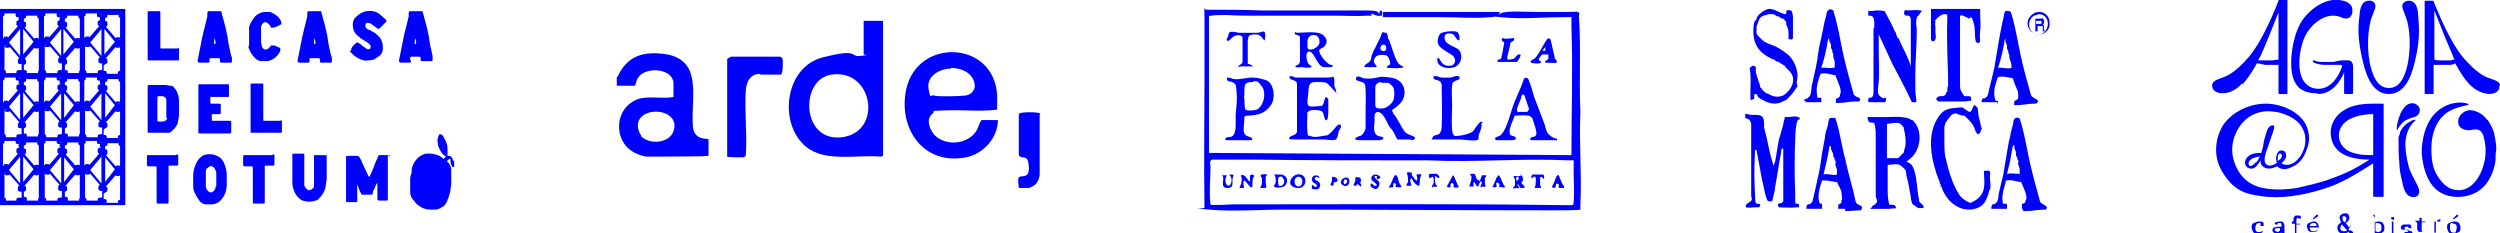 <?xml version="1.0" encoding="UTF-8"?>
<svg id="Arte" xmlns="http://www.w3.org/2000/svg" version="1.1" viewBox="0 0 335.2 31.3">
  <!-- Generator: Adobe Illustrator 29.0.0, SVG Export Plug-In . SVG Version: 2.1.0 Build 186)  -->
  <defs>
    <style>
      .st0 {
        fill: blue;
      }
    </style>
  </defs>
  <g>
    <g>
      <path class="st0" d="M118.4,2.8v18.1s-.3.1-.3.1c-3.1-.3-7.4.8-10-1.3-3.8-3.1-2.9-10.7,2.2-12s3.5,0,5.1-.2.4-.1.4-.2V2.8h2.5ZM111.5,10c-4.3.6-4.1,9.1,1.4,8.4s4.2-9.2-1.4-8.4Z"/>
      <g>
        <path class="st0" d="M136.6,25.2c0-.5-.2-1,0-1.4.2-.3.9,0,1.2-.5s.1-1.5,0-1.8c-.3-.7-1.2-.1-1.2-.9v-5.2c0-.1,0-.1.1-.2.3-.2,2.4-.2,2.7,0s0,0,0,.2v7.9c0,.6-.3,1.3-.8,1.6s-.6.3-.6.3h-1.4Z"/>
        <path class="st0" d="M133.7,16.1h.1c0,2.5-2.1,4.6-4.3,5-5.7,1.1-9.1-3.9-8-9.1,1.5-7,11.8-6.6,12.2.8,0,.6,0,1.3,0,1.9h0c-2.3.3-4.6,0-6.9.1s-1.4,0-1.7.4c-1,.7-.5,2,.1,2.8,1.5,1.7,4.7,1.4,5.8-.6.2-.4.3-.9.6-1.3h2.2ZM127.5,9.2c-1.5,0-3.3,1-3,2.7s.3.7.7.9,3.7.1,4.3,0,1.1-.5,1.2-1.2c0-1.7-1.7-2.5-3.2-2.5Z"/>
      </g>
    </g>
    <g>
      <path class="st0" d="M82.6,10.3s.1,0,.2,0c1.2-2.6,3.1-3.4,6-3.1,5.6.6,3.8,5.8,4.1,9.7,0,.7.4,1.4,1.1,1.6s1,0,1,.3v2.1h-.1c0,.1-8.3.1-8.3.1,0,0-.9-.2-1-.3-3.4-1.2-3.5-6.1-.1-7.4,1.4-.5,3.3,0,4.8-.3v-2c0-.1-.2-.6-.3-.7-.9-1.2-3.7-1.2-4.5.2-.2.3-.2.8-.4,1h-2.4c0-.2,0-1.1,0-1.2ZM85.9,18.2c1,1.2,3.8,1.1,4.4-.6,1-2.9-3.9-3.5-4.7-1.3-.2.6,0,1.4.4,1.9Z"/>
      <path class="st0" d="M101.8,9.9c-1.3.1-1.7,1.1-1.8,2.2-.2,2.8.2,5.8,0,8.6,0,.3-.2.4-.5.4s-1.9,0-2-.1v-.4c0,0,0-12.7,0-12.7l.5-.3h6.6c0,0,.2.1.3.2.1.2.1,2.2-.2,2.2-.8,0-1.9,0-2.7,0Z"/>
    </g>
  </g>
  <g>
    <path class="st0" d="M11.4,1.2H0v26.3h16.8V1.2h-5.4ZM2.7,1.8h0s0,0,0,0h0ZM2.5,1.8h0s0,0,0,0h0ZM.6,1.8h0s0,0,0,0h0ZM.5,1.8h0s0,0,0,0H.5ZM.5,5.4s0,0,0,0c0,0,0,.1,0,.2,0,0,0,0,0,0,0,0,0,0,0,0,0,0,0,.1,0,.2,0,0,0,0,0,0v-.5ZM.5,13.9s0,0,0,0c0,0,0,.1,0,.2,0,0,0,0,0,0,0,0,0,0,0,0,0,0,0,.1,0,.2,0,0,0,0,0,0v-.5ZM.5,22.5s0,0,0,0c0,0,0,.1,0,.2,0,0,0,0,0,0,0,0,0,0,0,0,0,0,0,.1,0,.2,0,0,0,0,0,0v-.5ZM.6,27h0s0,0,0,0h0ZM2.5,26.9h0s0,0,0,0h0s0,0,0,0h0s0,0,0,0h0s0,0,0,0ZM2.7,26.9s0,0,0,0h0s0-.1,0-.1h0s0,0,0,0ZM2.7,26.5c-.1,0-.2,0-.3,0,0,0-.2.1-.2.2,0,0,0,.2,0,.2H.8s0-.1,0-.2c0,0-.1-.2-.2-.2,0,0,0,0,0,0v-3.3c0,.1,0,.2.2.3,0,0,.1,0,.2,0s0,0,.1,0c0,0,.1,0,.2-.1l1.3,1.5c0,0-.1,0-.2.2,0,.1,0,.3,0,.4,0,.1.2.2.3.2,0,0,0,0,.1,0s0,0,.1,0v.8ZM.8,23.1s0,0,0,0h0c0,.1-.2,0-.2,0,0,0,0,0,0,0ZM.7,22.4h.2s0,0,0,0c0,0,0,0,0,0,0,0,0,0,0,0ZM1,22.3h0s0,0,0,0h0ZM1,23.3h0s0,0,0,0h0ZM2.6,25.3h0s0,0,0,0c0,0,0,0,0,0h0c0-.1,0-.1,0-.1,0,0,0,0,0,0,0,0,0,0,0,0ZM2.7,24.6l-1.5-1.8h0s0,0,0,0c0,0,0,0,0,0h0s1.5-1.8,1.5-1.8v3.7ZM2.5,20.4h0s0,0,0,0h0ZM2.5,20.4h0s0,0,0,0h0ZM2.6,20.3h0s0,0,0,0h0ZM2.6,20.3h0s0,0,0,0h0s0,0,0,0ZM2.6,20.2h0s0,0,0,0h0ZM2.7,19.8c0,0-.1,0-.2,0-.1,0-.2.1-.3.2,0,0,0,.2,0,.4,0,0,0,.1.2.2l-1.3,1.5c0,0,0-.1-.2-.1-.1,0-.2,0-.3,0,0,0-.1.2-.2.3v-3s0,0,0,0c0,0,.2-.1.2-.2,0,0,0-.1,0-.2h1.5c0,0,0,.1,0,.2,0,.1.1.2.2.2,0,0,0,0,.1,0s0,0,.1,0v.4ZM2.5,19h0s0,0,0,0ZM2.7,19h0s0,0,0,0h0ZM2.6,18.3h.1c0,0,0,0,0,0,0,0,0,0,0,0h-.1ZM2.7,19.1h-.1c0,0,0-.1,0-.1,0,0,0,0,0,0h0ZM2.7,18c-.1,0-.2,0-.3,0,0,0-.2.1-.2.2,0,0,0,.1,0,.2H.8c0,0,0-.1,0-.2,0,0-.1-.2-.2-.2,0,0,0,0,0,0v-3.3c0,.1,0,.2.2.3,0,0,.1,0,.2,0s0,0,.1,0c0,0,.1,0,.2-.1l1.3,1.5c0,0-.1,0-.2.2,0,.1,0,.3,0,.4,0,.1.2.2.3.2,0,0,0,0,.1,0s0,0,.1,0v.8ZM.9,13.9s0,0,0,0c0,0,0,0,0,0h.2s0,0,0,0ZM.9,14.7h-.2s0,0,0-.1c0,0,0,0,0,0h0ZM1,13.7h0s0,0,0,0h0ZM1,14.7h0s0,0,0,0h0ZM2.6,16.7h0s0,0,0,0c0,0,0,0,0,0h0c0-.1,0-.1,0-.1,0,0,0,0,0,0,0,0,0,0,0,0ZM2.7,16.1l-1.5-1.8s0,0,0,0c0,0,0,0,0,0h0s0,0,0,0c0,0,0,0,0,0l1.5-1.8v3.7ZM2.5,11.9h0s0,0,0,0h0ZM2.6,11.7h0s0,0,0,0h0ZM2.6,11.6h0s0,0,0,0h0ZM2.7,11.3c0,0-.1,0-.2,0-.1,0-.2.1-.3.2,0,0,0,.2,0,.4,0,0,0,.1.2.2l-1.3,1.5c0,0,0-.1-.2-.1-.1,0-.2,0-.3,0,0,0-.1.2-.2.3v-3s0,0,0,0c0,0,.2-.1.2-.2,0,0,0-.1,0-.2h1.5c0,0,0,.1,0,.2,0,.1.1.2.2.2,0,0,0,0,.1,0s0,0,.1,0v.4ZM2.5,10.4h0s0,0,0,0ZM2.7,10.4h0s0,0,0,0h0ZM2.6,9.7h.1c0,0,0,0,0,0,0,0,0,0,0,0h-.1ZM2.7,10.5h-.1c0,0,0-.1,0-.1,0,0,0,0,0,0h0ZM2.7,9.4c-.1,0-.2,0-.3,0,0,0-.2.1-.2.2,0,0,0,.1,0,.2H.8c0,0,0-.1,0-.2,0,0-.1-.2-.2-.2,0,0,0,0,0,0v-3.3c0,.1,0,.2.2.3,0,0,.1,0,.2,0s0,0,.1,0c0,0,.1,0,.2-.1l1.3,1.5c0,0-.1,0-.2.2,0,.1,0,.3,0,.4,0,.1.2.2.3.2,0,0,0,0,.1,0s0,0,.1,0v.8ZM.9,5.3s0,0,0,0c0,0,0,0,0,0h.2s0,0,0,0ZM.9,6.1h-.2s0,0,0-.1c0,0,0,0,0,0h0ZM1,5.2h0s0,0,0,0h0ZM1,6.1h0s0,0,0,0h0ZM2.6,8.1h0s0,0,0,0c0,0,0,0,0,0h0c0-.1,0-.1,0-.1,0,0,0,0,0,0,0,0,0,0,0,0ZM2.7,7.5l-1.5-1.8s0,0,0,0c0,0,0,0,0,0h0s1.5-1.8,1.5-1.8v3.7ZM2.5,3.3h0c0,0,0,0,0,0h0ZM2.6,3.1h0s0,0,0,0h0ZM2.6,3.1h0s0,0,0,0h0ZM2.7,2.7c0,0-.1,0-.2,0-.1,0-.2.1-.3.2,0,0,0,.2,0,.4,0,0,0,.1.2.2l-1.3,1.5c0,0,0-.1-.2-.1-.1,0-.2,0-.3,0,0,0-.1.2-.2.3v-3s0,0,0,0c0,0,.2-.1.2-.2,0,0,0-.2,0-.2h1.5c0,.1,0,.2,0,.3,0,.1.1.2.2.2,0,0,0,0,.1,0s0,0,.1,0v.4ZM2.7,2h-.1c0,0,0-.1,0-.1,0,0,0,0,0,0h0ZM5.3,1.8h0s0,0,0,0h0ZM3.3,1.8h0s0,0,0,0h0s0,0,0,0h0s0,0,0,0ZM3.2,1.8s0,0,0,0h0s0,0,0,0h0ZM3.2,3s0,0,0,0h0c0,.1,0,.1,0,.1,0,0,0,0,0,0,0,0,0,0,0,0h0ZM3.2,4l1.3,1.6s0,0,0,0c0,0,0,0,0,0h0s-1.4,1.7-1.4,1.7v-3.4ZM3.3,8h0c0,0,0,0,0,0h0ZM3.2,8.2h0s0,.1,0,.1c0,0,0,0,0,0h0ZM3.2,9.6h0s0,.1,0,.1c0,0,0,0,0,0h0ZM3.2,10.4s0,0,0,0h0s0,0,0,0h0s0,0,0,0ZM3.2,11.6s0,0,0,0h0c0,.1,0,.1,0,.1,0,0,0,0,0,0,0,0,0,0,0,0h0ZM3.2,12.5l1.3,1.6s0,0,0,0c0,0,0,0,0,0h0s-1.4,1.7-1.4,1.7v-3.4ZM3.3,11.8h0c0,0,0,0,0,0h0ZM3.3,16.6h0c0,0,0,0,0,0h0ZM3.2,16.7h0s0,0,0,0h0ZM3.2,16.8h0s0,0,0,0c0,0,0,0,0,0h0ZM3.2,18.2h0s0,.1,0,.1c0,0,0,0,0,0h0ZM3.2,19s0,0,0,0h0s0,0,0,0h0s0,0,0,0ZM3.2,20.2s0,0,0,0h0c0,.1,0,.1,0,.1,0,0,0,0,0,0,0,0,0,0,0,0h0ZM3.2,21.1l1.3,1.6s0,0,0,0c0,0,0,0,0,0h0s-1.4,1.7-1.4,1.7v-3.4ZM3.3,25.2h0c0,0,0,0,0,0h0ZM3.2,25.3h0s0,0,0,0h0ZM3.2,25.4h0s0,0,0,0c0,0,0,0,0,0h0ZM3.2,26.9s0,0,0,0h0c0-.1,0,0,0,0h0ZM3.4,26.9h0s0,0,0,0h0ZM5.2,27h0s0,0,0,0h0ZM5.3,26.9h0s0,0,0,0h0ZM5.4,27s0,0,0,0h0c0,0,0,0,0,0h0ZM5.4,26.5s0,0-.1,0c0,0-.2.1-.2.2,0,0,0,.2,0,.2h-1.5c0-.1,0-.2,0-.3,0-.1-.1-.2-.2-.2,0,0-.1,0-.2,0v-.7s0,0,0,0c.1,0,.2-.1.3-.2,0,0,0-.2,0-.4,0,0,0-.1-.2-.2l1.3-1.5c0,0,0,.1.2.1,0,0,0,0,.1,0,0,0,.1,0,.2,0,0,0,.2-.2.2-.3,0,0,0-.2,0-.2,0,0,0-.1,0-.2,0,0,0,0,0,0,0,0,0,0,0,0,0,0,0-.1,0-.2,0,0,0-.1,0-.2,0-.1,0-.2-.2-.3,0,0-.2,0-.3,0,0,0-.1,0-.2.1l-1.3-1.5c0,0,.1,0,.2-.2,0-.1,0-.3,0-.4,0-.1-.2-.2-.3-.2,0,0,0,0,0,0v-.4s0,0,0,0c0,0,0,0,.1,0,0,0,.2-.1.2-.2,0,0,0-.1,0-.2h1.5c0,0,0,.1,0,.2,0,0,.1.2.2.2,0,0,0,0,0,0s0,0,0,0v7.1ZM4.8,22.3h0s0,0,0,0h0s0,0,0,0h0ZM4.9,23.3h0s0,0,0,0h0ZM5,22.5s0,0,0,0h0c0-.1.2,0,.2,0,0,0,0,0,0,0ZM5.1,23.2h-.2s0,0,0,0c0,0,0,0,0,0,0,0,0,0,0,0ZM3.3,19h0s0,0,0,0h0ZM3.4,18.3h0s0,0,0,0h0ZM5.4,18.3h0,0s0,0,0,0h0ZM5.4,17.9s0,0-.1,0c0,0-.2.1-.2.2,0,0,0,.1,0,.2h-1.5c0,0,0-.2,0-.2,0-.1-.1-.2-.2-.2,0,0-.1,0-.2,0v-.7s0,0,0,0c.1,0,.2-.1.3-.2,0,0,0-.2,0-.4,0,0,0-.1-.2-.2l1.3-1.5c0,0,0,.1.2.1,0,0,0,0,.1,0,0,0,.1,0,.2,0,0,0,.2-.2.2-.3,0,0,0-.2,0-.2,0,0,0-.1,0-.2,0,0,0,0,0,0,0,0,0,0,0,0,0,0,0-.1,0-.2,0,0,0-.1,0-.2,0-.1,0-.2-.2-.3,0,0-.2,0-.3,0,0,0-.1,0-.2.1l-1.3-1.5c0,0,.1,0,.2-.2,0-.1,0-.3,0-.4,0-.1-.2-.2-.3-.2,0,0,0,0,0,0v-.4s0,0,0,0c0,0,0,0,.1,0,0,0,.2-.1.2-.2,0,0,0-.1,0-.2h1.5c0,0,0,.1,0,.2,0,0,.1.2.2.2,0,0,0,0,0,0s0,0,0,0v7.1ZM4.8,13.8h0s0,0,0,0h0ZM4.9,14.7h0s0,0,0,0h0ZM5,14.6s0,0,0,0h-.2s0,0,0,0c0,0,0,0,0,0ZM4.9,14.6h0c0,0,0-.1,0-.1h-.1ZM5,13.9s0,0,0,0h0c0-.1.2,0,.2,0,0,0,0,0,0,0ZM3.3,10.4h0s0,0,0,0h0ZM3.4,9.8h0s0,0,0,0h0ZM5.4,9.8h0,0s0,0,0,0h0ZM5.4,9.4s0,0-.1,0c0,0-.2.1-.2.2,0,0,0,.1,0,.2h-1.5c0,0,0-.2,0-.2,0-.1-.1-.2-.2-.2,0,0-.1,0-.2,0v-.7s0,0,0,0c.1,0,.2-.1.3-.2,0,0,0-.2,0-.4,0,0,0-.1-.2-.2l1.3-1.5c0,0,0,.1.2.1,0,0,0,0,.1,0,0,0,.1,0,.2,0,0,0,.2-.2.2-.3,0,0,0-.2,0-.2,0,0,0-.1,0-.2,0,0,0,0,0,0,0,0,0,0,0,0,0,0,0-.1,0-.2,0,0,0-.1,0-.2,0-.1,0-.2-.2-.3,0,0-.2,0-.3,0,0,0-.1,0-.2.1l-1.3-1.5c0,0,.1,0,.2-.2,0-.1,0-.3,0-.4,0-.1-.2-.2-.3-.2,0,0,0,0,0,0v-.4s0,0,0,0c0,0,0,0,.1,0,0,0,.2-.1.2-.2,0,0,0-.2,0-.2h1.5s0,.1,0,.2c0,0,.1.2.2.2,0,0,0,0,0,0s0,0,0,0v7.1ZM4.8,5.2h0s0,0,0,0h0ZM4.9,6.1h0s0,0,0,0h0ZM5,6s0,0,0,0h-.2s0,0,0,0c0,0,0,0,0,0ZM4.9,6h0c0,0,0-.1,0-.1h-.1ZM5,5.3s0,0,0,0h0c0-.1.2,0,.2,0,0,0,0,0,0,0ZM5.4,1.8h0s0,0,0,0c0,0,0,0,0,0,0,0,0,0,0,0h0ZM8.1,1.8s0,0,0,0h0s0,0,0,0h0ZM8,1.8h0s0,0,0,0h0ZM6,1.8h0s0,0,0,0h0ZM5.9,1.8h0s0,0,0,0h0ZM5.9,5.4c0,0,0,.1,0,.2,0,0,0,0,0,0,0,0,0,0,0,0,0,0,0,.1,0,.2v-.4ZM5.9,14c0,0,0,.1,0,.2,0,0,0,0,0,0,0,0,0,0,0,0,0,0,0,.1,0,.2v-.4ZM5.9,22.6c0,0,0,.1,0,.2,0,0,0,0,0,0,0,0,0,0,0,0,0,0,0,.1,0,.2v-.4ZM6,27h0s0,0,0,0h0ZM7.9,26.9h0s0,0,0,0h0s0,0,0,0h0s0,0,0,0h0s0,0,0,0ZM8.1,26.9s0,0,0,0h0s0-.1,0-.1h0s0,0,0,0ZM8.2,26.5c-.1,0-.2,0-.3,0,0,0-.2.1-.2.2,0,0,0,.2,0,.2h-1.5s0-.1,0-.2c0,0-.1-.2-.2-.2,0,0,0,0,0,0v-3.3c0,.1,0,.2.2.2,0,0,.1,0,.2,0s0,0,.1,0c0,0,.1,0,.2-.1l1.3,1.5c0,0-.1,0-.2.2,0,.1,0,.3,0,.4,0,.1.2.2.3.2,0,0,0,0,.1,0s0,0,.1,0v.8ZM6.2,22.4s0,0,0,0h.2s0,0,0,0c0,0,0,0,0,0ZM6.3,22.5h0c0,0,0,.1,0,.1h.1c0-.1,0-.1,0-.1ZM6.2,23.1s0,0,0,0h0c0,.1-.2,0-.2,0,0,0,0,0,0,0ZM6.4,23.3h0s0,0,0,0h0s0,0,0,0h0ZM6.4,22.3h0s0,0,0,0h0ZM8,25.3h0s0,0,0,0c0,0,0,0,0,0h0c0-.1,0-.1,0-.1,0,0,0,0,0,0,0,0,0,0,0,0ZM8.2,24.6l-1.5-1.8h0s0,0,0,0c0,0,0,0,0,0h0s1.5-1.8,1.5-1.8v3.7ZM8,20.4h0c0,0,0,0,0,0h0ZM8,20.3h0s0,0,0,0h0ZM8.1,20.3h0s0,0,0,0h0s0,0,0,0ZM8,20.2h0s0,0,0,0h0ZM8.2,19.8c0,0-.1,0-.2,0-.1,0-.2.1-.3.2,0,0,0,.2,0,.4,0,0,0,.1.2.2l-1.3,1.5c0,0,0-.1-.2-.1-.1,0-.2,0-.3,0,0,0-.1.1-.2.2v-2.9s0,0,0,0c0,0,.2-.1.2-.2,0,0,0-.1,0-.2h1.5c0,0,0,.1,0,.2,0,.1.1.2.2.2,0,0,0,0,.1,0s0,0,.1,0v.4ZM8,19h0s0,0,0,0ZM8,18.3h.1c0,0,0,0,0,0,0,0,0,0,0,0h-.1ZM8.2,19.1h-.1c0,0,0-.1,0-.1,0,0,0,0,0,0h0ZM8.2,18c-.1,0-.2,0-.3,0,0,0-.2.1-.2.2,0,0,0,.1,0,.2h-1.5c0,0,0-.1,0-.2,0,0-.1-.2-.2-.2,0,0,0,0,0,0v-3.3c0,.1,0,.2.2.2,0,0,.1,0,.2,0s0,0,.1,0c0,0,.1,0,.2-.1l1.3,1.5c0,0-.1,0-.2.2,0,.1,0,.3,0,.4,0,.1.2.2.3.2,0,0,0,0,.1,0s0,0,.1,0v.8ZM6.2,13.8s0,0,0,0h.2s0,0,0,0c0,0,0,0,0,0ZM6.3,13.9h0c0,0,0,.1,0,.1h.1q0-.1,0-.1ZM6.2,14.6s0,0,0,0h0c0,.1-.2,0-.2,0,0,0,0,0,0,0ZM6.4,14.7h0s0,0,0,0h0s0,0,0,0h0s0,0,0,0h0s0,0,0,0ZM6.4,13.7h0s0,0,0,0h0ZM8,16.7h0s0,0,0,0c0,0,0,0,0,0h0c0-.1,0-.1,0-.1,0,0,0,0,0,0,0,0,0,0,0,0ZM8.2,16.1l-1.5-1.8s0,0,0,0c0,0,0,0,0,0h0s0,0,0,0c0,0,0,0,0,0l1.5-1.8v3.7ZM8,11.9h0c0,0,0,0,0,0h0ZM8.1,11.7h0s0,0,0,0h0ZM8,11.6h0s0,0,0,0h0ZM8.2,11.3c0,0-.1,0-.2,0-.1,0-.2.1-.3.2,0,0,0,.2,0,.4,0,0,0,.1.2.2l-1.3,1.5c0,0,0-.1-.2-.1-.1,0-.2,0-.3,0,0,0-.1.1-.2.2v-2.9s0,0,0,0c0,0,.2-.1.2-.2,0,0,0-.1,0-.2h1.5c0,0,0,.1,0,.2,0,.1.1.2.2.2,0,0,0,0,.1,0s0,0,.1,0v.4ZM8,10.4h0s0,0,0,0ZM8,9.7h.1c0,0,0,0,0,0,0,0,0,0,0,0h-.1ZM8.2,10.5h-.1c0,0,0-.1,0-.1,0,0,0,0,0,0h0ZM8.2,9.4c-.1,0-.2,0-.3,0,0,0-.2.1-.2.2,0,0,0,.1,0,.2h-1.5c0,0,0-.1,0-.2,0,0-.1-.2-.2-.2,0,0,0,0,0,0v-3.3c0,.1,0,.2.2.2,0,0,.1,0,.2,0s0,0,.1,0c0,0,.1,0,.2-.1l1.3,1.5c0,0-.1,0-.2.2,0,.1,0,.3,0,.4,0,.1.2.2.3.2,0,0,0,0,.1,0s0,0,.1,0v.8ZM6.2,6s0,0,0,0h0c0,.1-.2,0-.2,0,0,0,0,0,0,0ZM6.2,5.2h.2s0,0,0,0c0,0,0,0,0,0,0,0,0,0,0,0ZM6.4,5.2h0s0,0,0,0h0ZM6.4,6.1h0s0,0,0,0h0ZM8,8.1h0s0,0,0,0c0,0,0,0,0,0h0c0-.1,0-.1,0-.1,0,0,0,0,0,0,0,0,0,0,0,0ZM8.2,7.5l-1.5-1.8s0,0,0,0c0,0,0,0,0,0h0s1.5-1.8,1.5-1.8v3.7ZM8,3.3h0c0,0,0,0,0,0h0ZM8.1,3.1h0s0,0,0,0h0ZM8,3.1h0s0,0,0,0h0ZM8.2,2.7c0,0-.1,0-.2,0-.1,0-.2.1-.3.2,0,0,0,.2,0,.4,0,0,0,.1.2.2l-1.3,1.5c0,0,0-.1-.2-.1-.1,0-.2,0-.3,0,0,0-.1.1-.2.2v-2.9s0,0,0,0c0,0,.2-.1.2-.2,0,0,0-.2,0-.2h1.5c0,.1,0,.2,0,.3,0,.1.1.2.2.2,0,0,0,0,.1,0s0,0,.1,0v.4ZM8.2,2h-.1c0,0,0-.1,0-.1,0,0,0,0,0,0h0ZM10.7,1.8h0s0,0,0,0h0ZM8.8,1.8h0s0,0,0,0h0ZM8.8,1.8h0s0,0,0,0h0ZM8.6,1.8s0,0,0,0h0s0,0,0,0h0ZM8.6,3s0,0,0,0h0c0,.1,0,.1,0,.1,0,0,0,0,0,0,0,0,0,0,0,0h0ZM8.6,4l1.3,1.6s0,0,0,0c0,0,0,0,0,0h0s-1.4,1.7-1.4,1.7v-3.4ZM8.7,8h0c0,0,0,0,0,0h0ZM8.7,8.1h0s0,0,0,0h0ZM8.6,8.2h0s0,0,0,0h0c0,0,0,0,0,0h0ZM8.6,9.6h0s0,.1,0,.1c0,0,0,0,0,0h0ZM8.6,10.4s0,0,0,0h0s0,0,0,0h0s0,0,0,0ZM8.6,11.6s0,0,0,0h0c0,.1,0,.1,0,.1,0,0,0,0,0,0,0,0,0,0,0,0h0ZM8.6,12.5l1.3,1.6s0,0,0,0c0,0,0,0,0,0h0s0,0,0,0c0,0,0,0,0,0l-1.3,1.7v-3.4ZM8.7,11.8h0c0,0,0,0,0,0h0ZM8.7,16.6h0s0,0,0,0h0ZM8.6,16.7h0s0,0,0,0h0ZM8.6,16.8h0s0,0,0,0c0,0,0,0,0,0h0ZM8.6,18.2h0s0,.1,0,.1c0,0,0,0,0,0h0ZM8.6,19s0,0,0,0h0s0,0,0,0h0s0,0,0,0ZM8.6,20.2s0,0,0,0h0c0,.1,0,.1,0,.1,0,0,0,0,0,0,0,0,0,0,0,0h0ZM8.6,21.1l1.3,1.6s0,0,0,0c0,0,0,0,0,0h0s0,0,0,0c0,0,0,0,0,0l-1.3,1.7v-3.4ZM8.7,25.2h0c0,0,0,0,0,0h0ZM8.6,25.3h0s0,0,0,0h0ZM8.6,25.4h0s0,0,0,0c0,0,0,0,0,0h0ZM8.7,26.9s0,0,0,0h0c0-.1,0,0,0,0h0ZM8.8,26.9h0s0,0,0,0h0ZM10.7,27h0s0,0,0,0h0ZM10.9,27s0,0,0,0h0c0,0,0,0,0,0h0ZM10.9,26.5s0,0-.1,0c0,0-.2.1-.2.2,0,0,0,.2,0,.2h-1.5c0-.1,0-.2,0-.3,0-.1-.1-.2-.2-.2,0,0-.1,0-.2,0v-.7s0,0,0,0c.1,0,.2-.1.3-.2,0,0,0-.2,0-.4,0,0,0-.1-.2-.2l1.3-1.5c0,0,0,.1.2.1,0,0,0,0,.1,0,0,0,.1,0,.2,0,0,0,.2-.2.2-.3,0,0,0-.2,0-.2,0,0,0-.1,0-.2,0,0,0,0,0,0,0,0,0,0,0,0,0,0,0-.1,0-.2,0,0,0-.1,0-.2,0-.1,0-.2-.2-.3,0,0-.2,0-.3,0,0,0-.1,0-.2.1l-1.3-1.5c0,0,.1,0,.2-.2,0-.1,0-.3,0-.4,0-.1-.2-.2-.3-.2,0,0,0,0,0,0v-.4s0,0,0,0c0,0,0,0,.1,0,0,0,.2-.1.2-.2,0,0,0-.1,0-.2h1.5c0,0,0,.1,0,.2,0,0,.1.2.2.2,0,0,0,0,0,0s0,0,0,0v7.1ZM10.3,22.3h0s0,0,0,0h0ZM10.3,23.3h0s0,0,0,0h0ZM10.4,22.5s0,0,0,0h0c0-.1.2,0,.2,0,0,0,0,0,0,0ZM10.5,23.2h-.2s0,0,0,0c0,0,0,0,0,0,0,0,0,0,0,0ZM8.8,19h0s0,0,0,0h0,0s0,0,0,0h0ZM8.8,18.3h0s0,0,0,0h0ZM10.9,18.3h0,0s0,0,0,0ZM10.9,17.9s0,0-.1,0c0,0-.2.1-.2.2,0,0,0,.1,0,.2h-1.5c0,0,0-.2,0-.2,0-.1-.1-.2-.2-.2,0,0-.1,0-.2,0v-.7s0,0,0,0c.1,0,.2-.1.3-.2,0,0,0-.2,0-.4,0,0,0-.1-.2-.2l1.3-1.5c0,0,0,.1.2.1,0,0,0,0,.1,0,0,0,.1,0,.2,0,0,0,.2-.2.2-.3,0,0,0-.2,0-.2,0,0,0-.1,0-.2,0,0,0,0,0,0,0,0,0,0,0,0,0,0,0-.1,0-.2,0,0,0-.1,0-.2,0-.1,0-.2-.2-.3,0,0-.2,0-.3,0,0,0-.1,0-.2.1l-1.3-1.5c0,0,.1,0,.2-.2,0-.1,0-.3,0-.4,0-.1-.2-.2-.3-.2,0,0,0,0,0,0v-.4s0,0,0,0c0,0,0,0,.1,0,0,0,.2-.1.2-.2,0,0,0-.1,0-.2h1.5c0,0,0,.1,0,.2,0,0,.1.2.2.2,0,0,0,0,0,0s0,0,0,0v7.1ZM10.3,13.8h0s0,0,0,0h0ZM10.3,14.7h0s0,0,0,0h0ZM10.4,13.9s0,0,0,0h0c0-.1.2,0,.2,0,0,0,0,0,0,0ZM10.5,14.7h-.2s0,0,0,0c0,0,0,0,0,0,0,0,0,0,0,0ZM8.8,10.4h0s0,0,0,0h0,0s0,0,0,0h0ZM8.8,9.8h0s0,0,0,0h0ZM10.9,9.8h0,0s0,0,0,0h0ZM10.9,9.4s0,0-.1,0c0,0-.2.1-.2.2,0,0,0,.1,0,.2h-1.5c0,0,0-.2,0-.2,0-.1-.1-.2-.2-.2,0,0-.1,0-.2,0v-.7s0,0,0,0c.1,0,.2-.1.3-.2,0,0,0-.2,0-.4,0,0,0-.1-.2-.2l1.3-1.5c0,0,0,.1.2.1,0,0,0,0,.1,0,0,0,.1,0,.2,0,0,0,.2-.2.2-.3,0,0,0-.2,0-.2,0,0,0-.1,0-.2,0,0,0,0,0,0,0,0,0,0,0,0,0,0,0-.1,0-.2,0,0,0-.1,0-.2,0-.1,0-.2-.2-.3,0,0-.2,0-.3,0,0,0-.1,0-.2.1l-1.3-1.5c0,0,.1,0,.2-.2,0-.1,0-.3,0-.4,0-.1-.2-.2-.3-.2,0,0,0,0,0,0v-.4s0,0,0,0c0,0,0,0,.1,0,0,0,.2-.1.2-.2,0,0,0-.2,0-.2h1.5s0,.1,0,.2c0,0,.1.2.2.2,0,0,0,0,0,0s0,0,0,0v7.1ZM10.4,6s0,0,0,0h-.2s0,0,0,0c0,0,0,0,0,0ZM10.4,6h0c0,0,0-.1,0-.1h-.1ZM10.4,5.3s0,0,0,0h0c0-.1.2,0,.2,0,0,0,0,0,0,0ZM10.3,6.1h0s0,0,0,0h0ZM10.3,5.2h0s0,0,0,0h0ZM10.9,1.8h0s0,0,0,0c0,0,0,0,0,0h0ZM13.4,1.8h0s0,0,0,0h0ZM11.5,1.8h0s0,0,0,0h0s0,0,0,0h0s0,0,0,0ZM11.4,1.8h0s0,0,0,0h0ZM11.4,5.4c0,0,0,.1,0,.2,0,0,0,0,0,0,0,0,0,0,0,0,0,0,0,.1,0,.2v-.4ZM11.4,14c0,0,0,.1,0,.2,0,0,0,0,0,0,0,0,0,0,0,0,0,0,0,.1,0,.2v-.4ZM11.4,22.6c0,0,0,.1,0,.2,0,0,0,0,0,0,0,0,0,0,0,0,0,0,0,.1,0,.2v-.4ZM11.4,27h0s0,0,0,0h0ZM13.4,27h0s0,0,0,0h0ZM13.4,26.9h0s0,0,0,0h0ZM13.6,26.9s0,0,0,0h0s0-.1,0-.1h0s0,0,0,0ZM13.6,26.5c-.1,0-.2,0-.3,0,0,0-.2.1-.2.2,0,0,0,.2,0,.2h-1.5s0-.1,0-.2c0,0-.1-.2-.2-.2,0,0,0,0,0,0v-3.3c0,.1,0,.2.2.2,0,0,.1,0,.2,0s0,0,.1,0c0,0,.1,0,.2-.1l1.3,1.5c0,0-.1,0-.2.2,0,.1,0,.3,0,.4,0,.1.2.2.3.2,0,0,0,0,.1,0s0,0,.1,0v.8ZM11.7,22.4s0,0,0,0h.2s0,0,0,0c0,0,0,0,0,0ZM11.8,22.5h0c0,0,0,.1,0,.1h.1c0-.1,0-.1,0-.1ZM11.7,23.1s0,0,0,0h0c0,.1-.2,0-.2,0,0,0,0,0,0,0ZM11.8,23.3h0s0,0,0,0h0s0,0,0,0h0ZM11.9,22.3h0s0,0,0,0h0ZM13.5,25.3h0s0,0,0,0c0,0,0,0,0,0h0c0-.1,0-.1,0-.1,0,0,0,0,0,0,0,0,0,0,0,0ZM13.6,24.6l-1.5-1.8s0,0,0,0c0,0,0,0,0,0h0s0,0,0,0c0,0,0,0,0,0l1.5-1.8v3.7ZM13.4,20.4h0s0,0,0,0h0ZM13.4,20.3h0s0,0,0,0h0ZM13.5,20.3h0s0,0,0,0h0s0,0,0,0ZM13.5,20.2h0s0,0,0,0h0ZM13.6,19.8c0,0-.1,0-.2,0-.1,0-.2.1-.3.2,0,0,0,.2,0,.4,0,0,0,.1.2.2l-1.3,1.5c0,0-.1-.1-.2-.1-.1,0-.2,0-.3,0,0,0-.1.1-.2.2v-2.9s0,0,0,0c0,0,.2-.1.2-.2,0,0,0-.1,0-.2h1.5c0,0,0,.1,0,.2,0,.1.1.2.2.2,0,0,0,0,.1,0s0,0,.1,0v.4ZM13.4,19h0s0,0,0,0ZM13.5,18.3h.1c0,0,0,0,0,0,0,0,0,0,0,0h-.1ZM13.6,19.1h-.1c0,0,0-.1,0-.1,0,0,0,0,0,0h0ZM13.6,18c-.1,0-.2,0-.3,0,0,0-.2.1-.2.2,0,0,0,.1,0,.2h-1.5c0,0,0-.1,0-.2,0,0-.1-.2-.2-.2,0,0,0,0,0,0v-3.3c0,.1,0,.2.2.2,0,0,.1,0,.2,0s0,0,.1,0c0,0,.1,0,.2-.1l1.3,1.5c0,0-.1,0-.2.2,0,.1,0,.3,0,.4,0,.1.2.2.3.2,0,0,0,0,.1,0s0,0,.1,0v.8ZM11.7,13.8s0,0,0,0h.2s0,0,0,0c0,0,0,0,0,0ZM11.8,13.9h0c0,0,0,.1,0,.1h.1c0-.1,0-.1,0-.1ZM11.7,14.6s0,0,0,0h0c0,.1-.2,0-.2,0,0,0,0,0,0,0ZM11.8,14.7h0s0,0,0,0h0s0,0,0,0h0s0,0,0,0h0s0,0,0,0ZM11.9,13.7h0s0,0,0,0h0ZM13.5,16.7h0s0,0,0,0c0,0,0,0,0,0h0c0-.1,0-.1,0-.1,0,0,0,0,0,0,0,0,0,0,0,0ZM13.6,16.1l-1.5-1.8h0s0,0,0,0c0,0,0,0,0,0h0s0,0,0,0c0,0,0,0,0,0l1.5-1.8v3.7ZM13.4,11.9h0s0,0,0,0h0ZM13.5,11.7h0s0,0,0,0h0ZM13.5,11.6h0s0,0,0,0h0ZM13.6,11.3c0,0-.1,0-.2,0-.1,0-.2.1-.3.2,0,0,0,.2,0,.4,0,0,0,.1.2.2l-1.3,1.5c0,0-.1-.1-.2-.1-.1,0-.2,0-.3,0,0,0-.1.1-.2.2v-2.9s0,0,0,0c0,0,.2-.1.2-.2,0,0,0-.1,0-.2h1.5c0,0,0,.1,0,.2,0,.1.1.2.2.2,0,0,0,0,.1,0s0,0,.1,0v.4ZM13.4,10.4h0s0,0,0,0ZM13.5,9.7h.1c0,0,0,0,0,0,0,0,0,0,0,0h-.1ZM13.6,10.5h-.1c0,0,0-.1,0-.1,0,0,0,0,0,0h0ZM13.6,9.4c-.1,0-.2,0-.3,0,0,0-.2.1-.2.2,0,0,0,.1,0,.2h-1.5c0,0,0-.1,0-.2,0,0-.1-.2-.2-.2,0,0,0,0,0,0v-3.3c0,.1,0,.2.2.2,0,0,.1,0,.2,0s0,0,.1,0c0,0,.1,0,.2-.1l1.3,1.5c0,0-.1,0-.2.2,0,.1,0,.3,0,.4,0,.1.2.2.3.2,0,0,0,0,.1,0s0,0,.1,0v.8ZM11.7,6s0,0,0,0h0c0,.1-.2,0-.2,0,0,0,0,0,0,0ZM11.6,5.2h.2s0,0,0,0c0,0,0,0,0,0,0,0,0,0,0,0ZM11.9,5.2h0s0,0,0,0h0ZM11.9,6.1h0s0,0,0,0h0ZM13.5,8.1h0s0,0,0,0c0,0,0,0,0,0h0c0-.1,0-.1,0-.1,0,0,0,0,0,0,0,0,0,0,0,0ZM13.6,7.5l-1.5-1.8h0s0,0,0,0c0,0,0,0,0,0h0s0,0,0,0c0,0,0,0,0,0l1.5-1.8v3.7ZM13.4,3.3h0s0,0,0,0h0ZM13.5,3.1h0s0,0,0,0h0ZM13.5,3.1h0s0,0,0,0h0ZM13.6,2.7c0,0-.1,0-.2,0-.1,0-.2.1-.3.2,0,0,0,.2,0,.4,0,0,0,.1.2.2l-1.3,1.5c0,0,0-.1-.2-.1-.1,0-.2,0-.3,0,0,0-.1.1-.2.2v-2.9s0,0,0,0c0,0,.2-.1.2-.2,0,0,0-.2,0-.2h1.5c0,.1,0,.2,0,.3,0,.1.1.2.2.2,0,0,0,0,.1,0s0,0,.1,0v.4ZM13.6,2h-.1c0,0,0-.1,0-.1,0,0,0,0,0,0h0ZM14.1,26.9s0,0,0,0h0s0,0,0,0h0ZM14.2,26.9h0s0,0,0,0h0ZM16.2,27h0s0,0,0,0h0ZM16.3,27s0,0,0,0h0c0,0,0,0,0,0h0ZM16.3,19h0s0,0,0,0h0ZM16.3,18.3h0,0s0,0,0,0h0ZM16.3,10.4h0s0,0,0,0h0ZM16.3,9.8h0,0s0,0,0,0h0ZM16.3,1.7s0,0,0,0h0c0,0,0,0,0,0h0ZM16.1,1.8h0s0,0,0,0h0ZM14.2,1.8h0s0,0,0,0h0s0,0,0,0h0s0,0,0,0h0s0,0,0,0ZM14.1,1.8s0,0,0,0h0s0,0,0,0h0ZM14.1,3s0,0,0,0h0c0,.1,0,.1,0,.1,0,0,0,0,0,0,0,0,0,0,0,0h0ZM14.1,4l1.3,1.6h0s0,0,0,0c0,0,0,0,0,0h0s-1.4,1.7-1.4,1.7v-3.4ZM14.2,8h0c0,0,0,0,0,0h0ZM14.1,8.1h0s0,0,0,0h0ZM14.1,8.2h0s0,0,0,0h0c0,0,0,0,0,0h0ZM14.1,8.6s0,0,0,0c.1,0,.2-.1.3-.2,0,0,0-.2,0-.4,0,0,0-.1-.2-.2l1.3-1.5c0,0,0,.1.2.1,0,0,0,0,.1,0,0,0,.1,0,.2,0,0,0,.2-.2.2-.3,0,0,0-.2,0-.2,0,0,0-.1,0-.2,0,0,0,0,0,0,0,0,0,0,0,0,0,0,0-.1,0-.2,0,0,0-.1,0-.2,0-.1,0-.2-.2-.3,0,0-.2,0-.3,0,0,0-.1,0-.2.1l-1.3-1.5c0,0,.1,0,.2-.2,0-.1,0-.3,0-.4,0-.1-.2-.2-.3-.2,0,0,0,0,0,0v-.4s0,0,0,0c0,0,0,0,.1,0,0,0,.2-.1.2-.2,0,0,0-.2,0-.2h1.5s0,.1,0,.2c0,0,.1.2.2.2,0,0,0,0,0,0s0,0,0,0v7.1s0,0-.1,0c0,0-.2.1-.2.2,0,0,0,.1,0,.2h-1.5c0,0,0-.2,0-.2,0-.1-.1-.2-.2-.2,0,0-.1,0-.2,0v-.7ZM15.9,6s0,0,0,0h-.2s0,0,0,0c0,0,0,0,0,0ZM15.8,6h0c0,0,0-.1,0-.1h-.1ZM15.9,5.3s0,0,0,0h0c0-.1.2,0,.2,0,0,0,0,0,0,0ZM15.8,6.1h0s0,0,0,0h0ZM15.7,5.2h0s0,0,0,0h0ZM14.3,9.8h0s0,0,0,0h0ZM14.2,10.4h0s0,0,0,0h0ZM14.2,9.7h0s0,0,0,0h0s0,0,0,0ZM14.1,9.6h0s0,.1,0,.1c0,0,0,0,0,0h0ZM14.1,10.4s0,0,0,0h0s0,0,0,0h0s0,0,0,0ZM14.1,11.6s0,0,0,0h0c0,.1,0,.1,0,.1,0,0,0,0,0,0,0,0,0,0,0,0h0ZM14.1,12.5l1.3,1.6h0s0,0,0,0c0,0,0,0,0,0h0s0,0,0,0c0,0,0,0,0,0l-1.3,1.7v-3.4ZM14.1,11.8h0c0,0,0,0,0,0h0ZM14.2,16.6h0s0,0,0,0h0ZM14.1,16.7h0s0,0,0,0h0ZM14.1,16.8h0s0,0,0,0c0,0,0,0,0,0h0ZM14.1,17.2s0,0,0,0c.1,0,.2-.1.3-.2,0,0,0-.2,0-.4,0,0,0-.1-.2-.2l1.3-1.5c0,0,0,.1.2.1,0,0,0,0,.1,0,0,0,.1,0,.2,0,0,0,.2-.2.2-.3,0,0,0-.2,0-.2,0,0,0-.1,0-.2,0,0,0,0,0,0,0,0,0,0,0,0,0,0,0-.1,0-.2,0,0,0-.1,0-.2,0-.1,0-.2-.2-.3,0,0-.2,0-.3,0,0,0-.1,0-.2.1l-1.3-1.5c0,0,.1,0,.2-.2,0-.1,0-.3,0-.4,0-.1-.2-.2-.3-.2,0,0,0,0,0,0v-.4s0,0,0,0c0,0,0,0,.1,0,0,0,.2-.1.2-.2,0,0,0-.1,0-.2h1.5c0,0,0,.1,0,.2,0,0,.1.2.2.2,0,0,0,0,0,0s0,0,0,0v7.1s0,0-.1,0c0,0-.2.1-.2.2,0,0,0,.1,0,.2h-1.5c0,0,0-.2,0-.2,0-.1-.1-.2-.2-.2,0,0-.1,0-.2,0v-.7ZM15.7,13.8h0s0,0,0,0h0ZM15.8,14.7h0s0,0,0,0h0ZM15.9,13.9s0,0,0,0h0c0-.1.2,0,.2,0,0,0,0,0,0,0ZM16,14.7h-.2s0,0,0,0c0,0,0,0,0,0,0,0,0,0,0,0ZM14.3,18.3h0s0,0,0,0h0ZM14.2,19h0s0,0,0,0h0ZM14.2,18.3h0s0,0,0,0h0s0,0,0,0ZM14.1,18.2h0s0,.1,0,.1c0,0,0,0,0,0h0ZM14.1,19s0,0,0,0h0s0,0,0,0h0s0,0,0,0ZM14.1,20.2s0,0,0,0h0c0,.1,0,.1,0,.1,0,0,0,0,0,0,0,0,0,0,0,0h0ZM14.1,21.1l1.3,1.6h0s0,0,0,0c0,0,0,0,0,0h0s0,0,0,0c0,0,0,0,0,0l-1.3,1.7v-3.4ZM14.2,25.2h0c0,0,0,0,0,0h0ZM14.1,25.3h0s0,0,0,0h0ZM14.1,25.4h0s0,0,0,0c0,0,0,0,0,0h0ZM14.1,25.8s0,0,0,0c.1,0,.2-.1.3-.2,0,0,0-.2,0-.4,0,0,0-.1-.2-.2l1.3-1.5c0,0,0,.1.2.1,0,0,0,0,.1,0,0,0,.1,0,.2,0,0,0,.2-.2.2-.3,0,0,0-.2,0-.2,0,0,0-.1,0-.2,0,0,0,0,0,0,0,0,0,0,0,0,0,0,0-.1,0-.2,0,0,0-.1,0-.2,0-.1,0-.2-.2-.3,0,0-.2,0-.3,0,0,0-.1,0-.2.1l-1.3-1.5c0,0,.1,0,.2-.2,0-.1,0-.3,0-.4,0-.1-.2-.2-.3-.2,0,0,0,0,0,0v-.4s0,0,0,0c0,0,0,0,.1,0,0,0,.2-.1.2-.2,0,0,0-.1,0-.2h1.5c0,0,0,.1,0,.2,0,0,.1.2.2.2,0,0,0,0,0,0s0,0,0,0v7.2s0,0-.1,0c0,0-.2.1-.2.2,0,0,0,.2,0,.2h-1.5c0-.1,0-.2,0-.3,0-.1-.1-.2-.2-.2,0,0-.1,0-.2,0v-.7ZM15.7,22.3h0s0,0,0,0h0ZM15.8,23.3h0s0,0,0,0h0ZM15.9,22.5s0,0,0,0h0c0-.1.2,0,.2,0,0,0,0,0,0,0ZM16,23.2h-.2s0,0,0,0c0,0,0,0,0,0,0,0,0,0,0,0ZM14.1,26.8h0s0,.1,0,.1c0,0,0,0,0,0h0Z"/>
    <path class="st0" d="M23.9,6.5c-.4,0-.8,0-1.3,0-.3,0-.6,0-.9,0-.2,0-.2,0-.2-.2,0,0,0-.1,0-.2,0-.7,0-1.4,0-2.1,0-.4,0-.9,0-1.3,0-.3,0-.7,0-1,0-.2,0-.2-.2-.2,0,0,0,0-.1,0-.4,0-.8,0-1.2,0-.2,0-.2,0-.2.2,0,0,0,.2,0,.3,0,.4,0,.9,0,1.3,0,1.2,0,2.4,0,3.6,0,.3,0,.7,0,1,0,.2,0,.2.2.2.6,0,1.2,0,1.8,0,.7,0,1.3,0,2,0,0,0,0,0,0,0,.2,0,.2,0,.2-.2,0-.4,0-.9,0-1.3,0-.1,0-.2-.2-.2Z"/>
    <path class="st0" d="M31,7.5c-.2-.9-.4-1.7-.5-2.6-.2-1.1-.5-2.1-.8-3.2,0-.2,0-.2-.3-.2-.2,0-.5,0-.7,0,0,0,0,0,0,0-.2,0-.4,0-.6,0-.2,0-.3,0-.3.3,0,.1,0,.3,0,.4-.2.9-.5,1.9-.7,2.9-.2,1-.4,2-.6,3,0,.2,0,.2.2.3.4,0,.8,0,1.2,0,.1,0,.2,0,.2-.2,0-.1,0-.2,0-.3,0,0,0-.1.2-.1.3,0,.7,0,1,0,0,0,.1,0,.2.1,0,0,0,.2,0,.3,0,.1,0,.2.2.2,0,0,.2,0,.3,0,.3,0,.6,0,.9,0,.2,0,.2,0,.2-.3,0-.1,0-.3,0-.4ZM28.8,5.9s0,0-.1,0c0,0,0,0,0,0,0,0,0,0,0-.1,0-.2,0-.4.1-.7,0,0,0,0,0,0,0,0,0,0,0,0,0,.2.1.4.1.6,0,.1,0,.2-.1.2Z"/>
    <path class="st0" d="M33.3,6.1c0,.3.1.5.2.7.2.4.4.7.7,1,.2.2.4.3.7.4.3,0,.6,0,.8,0,.4,0,.8-.2,1.1-.4.4-.3.7-.7.8-1.1,0-.2,0-.2-.1-.3-.2-.1-.5-.2-.7-.3,0,0-.2,0-.3,0-.1,0-.1,0-.2,0,0,.1-.1.2-.2.3-.4.4-.8.3-1-.2,0,0,0,0,0,0,0-.2-.1-.4-.1-.6,0,0,0-.2,0-.3,0-.4,0-.9,0-1.3,0-.1,0-.2,0-.3,0-.2.1-.4.2-.5.2-.3.5-.3.8,0,.1.1.2.2.3.4,0,.1.1.2.3.1.3,0,.7-.2,1-.4.1,0,.2-.1.1-.2,0,0,0-.2,0-.2-.2-.6-.9-1.1-1.5-1.3-.2,0-.4,0-.6,0-.5,0-1,.2-1.4.6-.3.4-.6.8-.8,1.4,0,.2,0,.4,0,.6,0,.3,0,.5,0,.8,0,.4,0,.8,0,1.2Z"/>
    <path class="st0" d="M44.4,7.5c-.2-.9-.4-1.7-.5-2.6-.2-1.1-.5-2.1-.8-3.2,0-.2,0-.2-.3-.2-.2,0-.5,0-.7,0,0,0,0,0,0,0-.2,0-.4,0-.6,0-.2,0-.3,0-.3.3,0,.1,0,.3,0,.4-.2.9-.5,1.9-.7,2.9-.2,1-.4,2-.6,3,0,.2,0,.2.2.3.4,0,.8,0,1.2,0,.1,0,.2,0,.2-.2,0-.1,0-.2,0-.3,0,0,0-.1.2-.1.3,0,.7,0,1,0,0,0,.1,0,.2.1,0,0,0,.2,0,.3,0,.1,0,.2.2.2,0,0,.2,0,.3,0,.3,0,.6,0,.9,0,.2,0,.2,0,.2-.3,0-.1,0-.3,0-.4ZM42.2,5.9s0,0-.1,0c0,0,0,0,0,0,0,0,0,0,0-.1,0-.2,0-.4.1-.7,0,0,0,0,0,0,0,0,0,0,0,0,0,.2.1.4.1.6,0,.1,0,.2-.1.2Z"/>
    <path class="st0" d="M46.9,6.9c.3.3.7.7,1.1.9.4.2.8.4,1.3.3.2,0,.4,0,.7-.1.1,0,.2,0,.4-.2.4-.2.8-.5.9-1,.1-.5,0-1.1-.2-1.5-.1-.2-.3-.4-.5-.6-.3-.3-.7-.5-1.1-.7-.2,0-.4-.2-.5-.4,0,0,0-.2,0-.3,0-.2.3-.3.5-.2.1,0,.3.1.4.2.3.2.5.4.7.5.1.1.2.1.3,0,.1-.1.3-.3.4-.4.2-.2.3-.3.5-.5,0,0,0-.1,0-.2,0,0,0,0,0,0-.3-.3-.6-.5-.9-.8-.5-.4-1.1-.5-1.8-.4-.5.1-1,.4-1.4.8-.3.3-.4.6-.4,1,0,.6.2,1.2.8,1.6.3.3.7.5,1,.7.2.1.4.3.5.4,0,0,.1.1.1.2,0,.2,0,.4-.3.4-.1,0-.2,0-.3-.1-.3-.2-.6-.4-.8-.6,0,0-.2-.1-.3-.2,0,0-.1,0-.2,0,0,0,0,0,0,0-.2.2-.4.4-.6.6,0,0,0,.1-.1.2,0,0,0,.1,0,.2,0,0,0,0,0,0Z"/>
    <path class="st0" d="M55,8c0-.1,0-.2,0-.3,0,0,0-.1.2-.1.3,0,.7,0,1,0,0,0,.1,0,.2.1,0,0,0,.2,0,.3,0,.1,0,.2.2.2,0,0,.2,0,.3,0,.3,0,.6,0,.9,0,.2,0,.2,0,.2-.3,0-.1,0-.3,0-.4-.2-.9-.4-1.7-.5-2.6-.2-1.1-.5-2.1-.8-3.2,0-.2,0-.2-.3-.2-.2,0-.5,0-.7,0,0,0,0,0,0,0-.2,0-.4,0-.6,0-.2,0-.3,0-.3.3,0,.1,0,.3,0,.4-.2.9-.5,1.9-.7,2.9-.2,1-.4,2-.6,3,0,.2,0,.2.2.3.4,0,.8,0,1.2,0,.1,0,.2,0,.2-.2ZM55.7,5.1s0,0,0,0c0,0,0,0,0,0,0,.2.1.4.1.6,0,.1,0,.2-.1.2,0,0,0,0-.1,0,0,0,0,0,0,0,0,0,0,0,0-.1,0-.2,0-.4.1-.7Z"/>
    <path class="st0" d="M24,13.8c0-.4,0-.9-.2-1.3-.1-.4-.4-.7-.7-1,0,0-.1,0-.2,0-.2,0-.5-.1-.7-.1-.7,0-1.4,0-2.1,0-.3,0-.3,0-.3.3,0,1,0,1.9,0,2.9s0,1.9,0,2.9c0,0,0,0,0,.1,0,.2,0,.2.2.2,0,0,0,0,.1,0,.7,0,1.4,0,2.1,0,0,0,.2,0,.2,0,.2,0,.5,0,.6-.2.4-.3.6-.6.8-1,.1-.4.2-.9.2-1.3,0-.5,0-1,0-1.5ZM22.4,15.8c0,.3-.3.5-.6.5-.2,0-.3,0-.5,0-.1,0-.1,0-.2-.1,0,0,0-.1,0-.2,0-.5,0-.9,0-1.4h0v-1.4c0-.3,0-.3.3-.3.1,0,.3,0,.4,0,.2,0,.4.2.5.4,0,.1,0,.3,0,.5,0,.5,0,1,0,1.5,0,.2,0,.3,0,.5Z"/>
    <path class="st0" d="M30.8,16.2c-.4,0-.7,0-1.1,0-.3,0-.7,0-1,0,0,0-.1,0-.2,0-.1,0-.1,0-.1-.2,0-.2,0-.4,0-.6,0,0,0-.1.1-.1,0,0,0,0,.1,0,.3,0,.5,0,.8,0,0,0,0,0,.1,0,0,0,.1,0,.1-.2,0-.3,0-.7,0-1,0,0,0,0,0,0,0-.1,0-.2-.2-.2-.1,0-.3,0-.4,0-.2,0-.4,0-.6,0-.1,0-.1,0-.2-.1,0-.2,0-.4,0-.7,0,0,0-.1.1-.1,0,0,.1,0,.2,0,.2,0,.5,0,.7,0,.4,0,.9,0,1.3,0,.2,0,.2,0,.2-.2,0-.4,0-.9,0-1.3,0-.2,0-.2-.2-.2-.2,0-.4,0-.6,0-.4,0-.9,0-1.3,0-.3,0-.6,0-.9,0-.3,0-.7,0-1,0,0,0,0,0,0,0,0,0-.1,0-.1.1,0,0,0,.1,0,.2,0,.3,0,.5,0,.8,0,.9,0,1.9,0,2.8,0,.5,0,1,0,1.5,0,.3,0,.6,0,1,0,.2,0,.2.2.2.6,0,1.3,0,1.9,0,.7,0,1.3,0,2,0,0,0,0,0,.1,0,.1,0,.2,0,.2-.2,0-.4,0-.9,0-1.3,0-.1,0-.2-.2-.2Z"/>
    <path class="st0" d="M37.7,16.2c-.4,0-.8,0-1.3,0-.3,0-.6,0-.9,0-.2,0-.2,0-.2-.2,0,0,0-.1,0-.2,0-.7,0-1.4,0-2.1,0-.4,0-.9,0-1.3,0-.3,0-.7,0-1,0-.2,0-.2-.2-.2,0,0,0,0-.1,0-.4,0-.8,0-1.2,0-.2,0-.2,0-.2.2,0,0,0,.2,0,.3,0,.4,0,.9,0,1.3,0,1.2,0,2.4,0,3.6,0,.3,0,.7,0,1,0,.2,0,.2.2.2.6,0,1.2,0,1.8,0,.7,0,1.3,0,2,0,0,0,0,0,0,0,.2,0,.2,0,.2-.2,0-.4,0-.9,0-1.3,0-.1,0-.2-.2-.2Z"/>
    <path class="st0" d="M23.6,20.8c-.1,0-.3,0-.4,0-.5,0-1.1,0-1.6,0-.5,0-1.1,0-1.6,0,0,0-.1,0-.2,0,0,0-.1,0-.1.2,0,0,0,0,0,.1,0,.3,0,.5,0,.8,0,.4,0,.4.4.4.2,0,.4,0,.7,0,.1,0,.2,0,.2.2,0,.2,0,.5,0,.7,0,.6,0,1.2,0,1.7,0,.7,0,1.3,0,2,0,0,0,.2,0,.2,0,.1,0,.2.2.2,0,0,.1,0,.2,0,.3,0,.6,0,.8,0,0,0,.1,0,.2,0,.1,0,.2,0,.2-.2,0,0,0-.2,0-.3,0-.4,0-.7,0-1.1,0-.2,0-.4,0-.7,0-.1,0-.2,0-.4,0-.5,0-1,0-1.5,0-.2,0-.5,0-.7,0-.2,0-.2.2-.2,0,0,.1,0,.2,0,.2,0,.5,0,.7,0,.1,0,.2,0,.2-.2,0-.3,0-.7,0-1.1,0-.1,0-.2-.2-.2Z"/>
    <path class="st0" d="M29.8,21.4c-.6-.6-1.3-.8-2.1-.7-.6.1-1,.5-1.3,1-.3.6-.5,1.2-.5,1.8,0,.4,0,.8,0,1.2,0,.3,0,.6.1.9.2.5.5,1,.8,1.4.2.2.5.4.8.4.2,0,.4,0,.7,0,.8,0,1.3-.4,1.7-1.1.3-.5.4-1,.4-1.6,0-.2,0-.5,0-.7,0,0,0-.2,0-.2,0-.5,0-1-.2-1.5-.1-.3-.2-.7-.5-.9ZM28.9,25c0,.1,0,.3-.1.4-.1.2-.3.4-.5.4-.3,0-.4-.2-.6-.4,0-.1-.1-.3-.1-.4,0-.6,0-1.3,0-1.9,0-.2,0-.5.3-.6.2-.3.6-.3.8,0,.2.2.2.4.3.6,0,.1,0,.3,0,.4,0,.2,0,.4,0,.6,0,.3,0,.6,0,.9Z"/>
    <path class="st0" d="M36.5,20.8c-.1,0-.3,0-.4,0-.5,0-1.1,0-1.6,0-.5,0-1.1,0-1.6,0,0,0-.1,0-.2,0,0,0-.1,0-.1.2,0,0,0,0,0,.1,0,.3,0,.5,0,.8,0,.4,0,.4.4.4.2,0,.4,0,.7,0,.1,0,.2,0,.2.2,0,.2,0,.5,0,.7,0,.6,0,1.2,0,1.7,0,.7,0,1.3,0,2,0,0,0,.2,0,.2,0,.1,0,.2.2.2,0,0,.1,0,.2,0,.3,0,.6,0,.8,0,0,0,.1,0,.2,0,.1,0,.2,0,.2-.2,0,0,0-.2,0-.3,0-.4,0-.7,0-1.1,0-.2,0-.4,0-.7,0-.1,0-.2,0-.4,0-.5,0-1,0-1.5,0-.2,0-.5,0-.7,0-.2,0-.2.2-.2,0,0,.1,0,.2,0,.2,0,.5,0,.7,0,.1,0,.2,0,.2-.2,0-.3,0-.7,0-1.1,0-.1,0-.2-.2-.2Z"/>
    <path class="st0" d="M43.6,20.9c0,0,0-.1-.1-.1,0,0-.1,0-.2,0-.3,0-.7,0-1,0,0,0,0,0-.1,0,0,0-.1,0-.1.1,0,0,0,0,0,0,0,.5,0,.9,0,1.4,0,.7,0,1.5,0,2.2,0,.2,0,.3,0,.4,0,.1,0,.3-.2.4-.2.2-.6.3-.8,0-.1-.1-.2-.2-.3-.4,0-.1,0-.2,0-.3,0-.4,0-.8,0-1.1s0-.5,0-.7c0-.1,0-.2,0-.4,0-.5,0-1.1,0-1.6,0-.2,0-.2-.2-.2-.4,0-.8,0-1.2,0-.2,0-.2,0-.2.2,0,.5,0,1,0,1.5,0,.7,0,1.5,0,2.2,0,.7.3,1.4.7,1.9.2.2.4.4.7.5.6.2,1.1.2,1.7,0,.1,0,.3-.1.4-.2.4-.4.7-.8.9-1.4.1-.4.1-.8.2-1.2,0-1.1,0-2.2,0-3.3,0,0,0,0,0-.1Z"/>
    <path class="st0" d="M52.3,21c0-.1,0-.2-.2-.2-.4,0-.8,0-1.2,0,0,0-.2,0-.2.1,0,0,0,0,0,.1-.3.6-.5,1.1-.7,1.7-.1.3-.3.6-.4.9,0,0,0,.1-.1.1,0,0,0,0-.1-.1,0,0,0,0,0,0-.3-.6-.6-1.3-.9-1.9,0-.2-.2-.4-.3-.6,0-.1-.2-.2-.3-.2-.4,0-.7,0-1.1,0,0,0-.1,0-.2,0-.1,0-.2,0-.2.2,0,.2,0,.4,0,.6,0,.8,0,1.6,0,2.3,0,1,0,1.9,0,2.9,0,0,0,0,0,.1,0,0,0,.1.1.1,0,0,.1,0,.2,0,.3,0,.7,0,1,0,.2,0,.2,0,.2-.2,0,0,0,0,0-.1,0-.6,0-1.3,0-1.9,0,0,0-.1,0-.2,0,0,0,0,0,0,0,0,0,0,0,0,0,0,0,0,0,0,.1.3.2.5.3.8,0,.1.1.3.2.4,0,.1.1.2.2.2.4,0,.7,0,1.1,0,.2,0,.3,0,.3-.3,0-.2.2-.5.3-.7,0-.2.2-.4.3-.6,0,0,0,0,0,0,0,0,0,0,0,0,0,.7,0,1.4,0,2.1,0,.2,0,.2.2.3.3,0,.6,0,.9,0,.3,0,.3,0,.3-.3,0-.7,0-1.3,0-2,0-.4,0-.8,0-1.2,0-.9,0-1.7,0-2.6Z"/>
    <path class="st0" d="M60.7,21.4c0-.2-.2-.4-.4-.5,0,0,0,0,0,0,0,0,0,0,0,0,0,0,.1,0,.2,0,0,0,0,0,0,0,0,0,0,0,0,0,0,0,0,0,0,0,0,0,0,0,0,0-.2,0-.3,0-.5,0,0,0,0,0,0,0,0-.1,0-.2,0-.3,0-.2,0-.5,0-.7,0-.6-.3-1.1-.5-1.5,0,0-.1-.2-.2-.3,0,0,0,0-.2-.1,0,0-.1,0-.2,0,0,0,0,.1-.1.2-.1.3-.2.6-.1,1,0,.3.1.5.2.7.2.5.5.9.9,1.1,0,0,0,0,0,0,0,0,0,0,0,0,0,0-.2.2-.3.3,0,0,0,0,0,0,0,0,0,0,0,0-.3-.2-.5-.4-.8-.5-.3-.1-.7-.2-1-.2-.1,0-.3,0-.4,0-.2,0-.3,0-.5.1-.3.1-.6.3-.9.6,0,0,0,0,0,0-.1.1-.2.3-.3.4-.2.3-.4.7-.4,1.1,0,0,0,.1,0,.2,0,.3-.2.6-.2.9,0,.2,0,.4,0,.6,0,.2,0,.3,0,.5,0,0,0,.2,0,.3,0,.2,0,.3,0,.5,0,.4.2.8.5,1.1.2.3.4.5.7.7.4.3.9.5,1.4.5.1,0,.3,0,.4,0,.1,0,.3,0,.4,0,.3,0,.5-.1.8-.3.2-.1.4-.2.5-.4.1-.2.3-.4.3-.6.2-.4.3-.8.4-1.3,0-.3.1-.5.1-.8,0-.2,0-.3,0-.5,0-.2,0-.3,0-.5,0-.2,0-.4,0-.5,0-.2,0-.3,0-.5,0-.3-.2-.7-.4-.9,0,0-.1-.1-.2-.2,0,0,0,0,0,0,0,0,0,0,0,0,.1-.1.3-.2.4-.3,0,0,0,0,.1,0,0,0,0,0,0,0,0,0,0,.2,0,.3,0,.3.1.5.2.7,0,0,0,0,.1.1,0,0,.1,0,.2,0,0,0,0-.1,0-.2,0-.2,0-.3,0-.5Z"/>
  </g>
  <g>
    <path class="st0" d="M274.8,3s0,0,0,.1v.3s0,0,0,0c0,.6-.7,1.2-1.3,1.2-1.4.1-2.2-1.5-1.2-2.5s2.4-.4,2.5.8ZM273.2,2c-.9,0-1.4,1.1-1,1.9.4.9,1.7,1,2.2,0s-.1-2.1-1.2-2Z"/>
    <path class="st0" d="M274.8,3.1s0,0,0-.1h0Z"/>
    <path class="st0" d="M274.8,3.5h0s0,0,0,0h0Z"/>
    <g>
      <path class="st0" d="M256.3,13.7s0-.1,0-.1c-.8-1.7-1.7-3.4-2.6-5.1-.6-1.3-1.2-2.6-1.8-3.9s0-.1,0-.1,0,0,0,.1c0,.2,0,.6,0,.8,0,.6,0,1.2,0,1.7,0,1.3.1,2.6,0,3.8s-.3,1.7.3,2.1.4,0,.6.1,0,.4,0,.6h-2.3c0,0,0-.2,0-.4s.2-.2.2-.2c.1,0,.3,0,.4-.2s.1-.5.1-.7c0-.8,0-1.6,0-2.3,0-1.9,0-3.9,0-5.8,0,0,0-.2,0-.3s.1,0,.1-.1,0-.2,0-.3c0-.4.1-1.3-.6-1.3s-.2,0-.2,0,0-.7,0-.7c.3.2.7,0,1.1,0s.7,0,1.1.1l1,1.9c.1.2.3.8.5,1s0,0,0,0c0,0,.1.5.2.6s.2.2.2.2,0,0,0,0c0,0,.2.5.3.7.4.8.8,1.6,1.1,2.4s.1.4.2.6c0-.3,0-.6,0-.9,0-.6,0-1.1,0-1.7,0-1.2,0-2.5,0-3.7,0-.2-.1-.5-.4-.5s-.3,0-.4-.1-.1-.2-.1-.2c0-.1,0-.3.1-.4s.3,0,.4,0c.6,0,1.1-.1,1.7,0s.2,0,.2,0c-.1.2-.3.4-.4.6s-.2,0-.3.4c-.2.6,0,1.1,0,1.7,0,2.1-.2,4.1-.2,6.2s0,1.9.1,2.8,0,.5,0,.6c0,0-.3,0-.4,0Z"/>
      <path class="st0" d="M264,2.5c-.1-.1-.6-.3-.8-.4s-.4,0-.4,0c0,.4,0,.8,0,1.2,0,1.6,0,3.1,0,4.7s0,2.2,0,3.3c0,.4,0,.7.2,1s.2.4.4.6c.2,0,.5,0,.7,0s.2.4.2.6c-.3,0-.6.1-1,.1s-.6,0-.9,0-.7,0-1,0c-.5,0-1,0-1.5,0h0c-.2-.2-.4-.2-.2-.5.3-.4,1,0,1.2-.5s0-.2,0-.2c0,0,.2,0,.2-.2s0-.2,0-.4.1-.2.1-.2c0,0,0-.4,0-.5,0-.3,0-.7,0-1-.1-2.7-.2-5.4-.1-8,0-.2-.2-.2-.4-.2-.4,0-1,.5-1.2.8s0,0,0,.2c0,.2-.1.4,0,.6s0,0,0,0,0,0,0,0c0,.1,0,.4,0,.5s0,.2,0,.3c0,.3.2,1-.2,1.2s-.4-.3-.4-.5c0-.4,0-.7,0-1.1,0-.9,0-1.8,0-2.7.3,0,.5,0,.8,0,.5,0,1,0,1.5,0s.4,0,.6,0c.6,0,1.2,0,1.8,0s1.2,0,1.6,0,.3,0,.3.1c0,.2,0,.4,0,.6,0,.8.1,1.4,0,2.2s0,1.1,0,1.4-.5.4-.6,0c-.2-.8,0-1.7-.3-2.5,0-.1-.2-.6-.3-.7Z"/>
    </g>
    <path class="st0" d="M237.8,22.4s.1-.6.2-.7c.2-1,.3-1.9.5-2.9.2-.7.4-1.4.6-2.1,0-.3.2-.7.2-1,0,0,.3,0,.4,0,.5,0,.9-.2,1.4,0s.2,0,.2.1,0,.2,0,.2c0,0-.2,0-.3.2-.2.4-.3,1.8-.3,2.4-.1,2.4-.1,5,0,7.4,0,.3,0,.7,0,1.1s.5.1.5.3v.4s-.2,0-.3,0c-.8.1-1.6,0-2.3,0-.2,0-.3-.4-.1-.5s.3,0,.4-.1c.3-.2.2-.4.2-.6,0-1.9,0-3.8,0-5.7,0-.3,0-.7,0-.9s-.1-.1-.2,0-.1.4-.1.5c-.3,1.5-.5,3.1-.8,4.6,0,.5-.2,1-.3,1.5s-.1.4-.2.4-.2,0-.2,0c-.2,0-.4-.1-.4-.3-.3-.7-.4-1.7-.6-2.4-.3-1.4-.5-2.8-.8-4.2,0,0-.1,0-.2,0,0,.1,0,.3,0,.4-.1,1.8-.1,3.6,0,5.3s0,.9.1,1.3.4.1.6.3c0,.2,0,.4-.3.4s-.3,0-.4,0c-.4,0-.8.1-1.2,0-.2-.5.5-.6.7-.9s0-.4,0-.6c0-1.1,0-2.2,0-3.3,0-1.8,0-3.7,0-5.5s0-.3,0-.5,0-.2,0-.4-.2-.5-.3-.6,0,0-.1,0c-.1,0-.3-.2-.4-.2,0-.1,0-.4,0-.5s.2,0,.3,0c.7.3,2.1-.3,2.2.9s0,.4,0,.5c0,.6.3,1.3.4,1.9.2,1,.5,2.4.8,3.3s0,.2.2.2Z"/>
    <g>
      <g>
        <path class="st0" d="M247.4,28s0,0-.1,0c0,0-.1,0-.2,0,0,0,0,0-.1,0,0,0-.4,0-.5,0s0-.5,0-.6,0,0,0,0c.2,0,.5-.2.4-.5.2-.3,0-.8,0-1.1s-.4-.9-.6-1.4,0,0,0,0c-.5,0-1-.2-1.5-.2,0,0-.4,0-.5,0-.3.9-.7,2.2-.3,3.1h.3c0,0,0,.1,0,.2,0,.2,0,.4,0,.5-.5,0-1,0-1.5,0,0,0-.2,0-.3,0,0,0-.2,0-.3,0h0c0-.2,0-.5.2-.6s.1,0,.2,0,.4-.3.4-.4c.1-.2.2-.9.3-1.2.2-.9.4-1.8.6-2.7s.3-2.1.5-3.1.2-1,.3-1.6c0-.6.3-1.2.4-1.7s0-1,.7-.9.3,0,.3.1c.6,1.7.8,3.6,1.3,5.4.4,1.9,1,3.8,1.4,5.7.1.4.4.4.7.6s.1.4,0,.6c-.7,0-1.4.1-2.1.1ZM245.3,19.6h0c-.2,1.3-.5,2.6-.8,3.8.6-.2,1.2.2,1.8,0,0-.2,0-.4,0-.6s-.3-.7-.2-.9,0-.2,0-.3,0,0-.1-.1c0,0,0-.3-.1-.4s-.1-.1-.1-.2,0,0,0-.1c0-.4-.4-.7-.3-1.2Z"/>
        <path class="st0" d="M242.6,28s0,0,0,0h-.3c0,0,.2,0,.3,0Z"/>
        <path class="st0" d="M242.8,28h0s-.3,0-.3,0h0c0,0,.2,0,.3,0Z"/>
        <path class="st0" d="M247.3,28s0,0,0,0h-.2s0,0,0,0c0,0,.1,0,.2,0Z"/>
      </g>
      <path class="st0" d="M241.9,13.6c0,0,0-.2.1-.3s.2,0,.3-.1.4-.3.4-.4c.1-.2.2-.9.2-1.2.2-.9.4-1.8.6-2.7s.3-2.3.6-3.4c.1-.5.2-.9.3-1.4s.2-1.2.4-1.8,0-.6.3-.9.5-.1.7,0c.6,1.9.9,3.8,1.3,5.7.4,1.8.9,3.6,1.4,5.4,0,.2.2.3.3.4s.6.2.6.4-.1.3-.2.3-.3,0-.4,0c-.8,0-1.5.2-2.3.2s-.3,0-.3,0c-.1,0,0-.5,0-.6.2,0,.5-.2.5-.4s0,0,0-.1c0,0,.1-.2.1-.4,0-.7-.5-1.5-.7-2.2h0c-.7-.1-1.3-.4-2-.2-.3.8-.6,1.7-.5,2.6s.1.6.2.6.3,0,.4,0v.6h-2.1s0-.1,0-.2ZM245.1,5.3h0c-.2,1.3-.5,2.6-.9,3.8.5-.1,1,.1,1.5,0s.3,0,.3,0c0,0,0-.6,0-.8,0-.2-.2-.5-.2-.8s0-.2,0-.3,0,0-.1-.1c0-.1,0-.3-.1-.5s-.1-.1-.1-.2c0,0,0-.2,0-.3,0-.3-.4-.7-.2-1Z"/>
    </g>
    <path class="st0" d="M256.2,16.1s.1,0,.2,0,.2.2.3.3c1.1,1.3.8,3.7-.5,4.8s-.4.3-.6.5c.2,0,.4.2.6.3.8.8.8,3.2,1,4.2s0,.7.3,1,.4.3.4.5,0,.2,0,.2c0,0,0,0,0,0,0,0-.6,0-.6,0-.1,0-.5-.2-.5-.3s0,0,0,0c-.1-.1-.3-.1-.4-.3s-.2-.7-.2-.9c-.2-1-.3-1.9-.6-2.9,0-.2,0-.6-.2-.8s-.3-.3-.4-.4c-.6-.5-1.2-.2-1.9-.2,0,.2,0,.3,0,.5,0,.8,0,1.6,0,2.5,0,.8,0,1.6.2,2.3,0,.1.5,0,.7.1s.2.3.2.4-.7,0-.8.1h-2.6c0-.1.1-.2.2-.2s0,0,0-.1.5-.3.5-.4c.4-.4,0-.6,0-1.1s0-.2,0-.2c0-.3,0-.8,0-1.2,0-2.1,0-4.3,0-6.4,0-.6,0-1.3-.2-1.9,0,0-.5-.1-.6-.1-.2,0-.3-.5-.3-.7,0,0,.4,0,.5,0,.6,0,1.2,0,1.8,0,.9,0,2.9-.2,3.6.4s0,0,0,.1ZM253,16.5v4.7h1.5s.2-.1.2-.2c0,0,0,0,0,0s.3-.3.3-.3.3-.3.3-.3,0,0,0-.1c0,0,0-.3.1-.4.2-.8.1-1.7-.1-2.5s0-.3-.1-.4-.4-.4-.4-.4c-.4-.3-1.3,0-1.8,0Z"/>
    <g>
      <path class="st0" d="M267.8,13.7h-2.1c0-.2,0-.4.2-.5s.1,0,.2,0c0,0,.4-.3.4-.4.1-.2.2-.9.3-1.2.2-.8.4-1.7.6-2.5.2-1.2.4-2.4.6-3.6s.2-1,.3-1.6.2-1,.3-1.4.1-.7.2-.9.5-.2.8,0c.6,1.8.9,3.8,1.3,5.7s.9,3.6,1.4,5.4c.1.3.4.4.7.6s.3.2.2.4-.2.2-.5.2c-.8,0-1.5.2-2.3.2s-.3,0-.3,0c-.1,0,0-.5,0-.6.2,0,.5-.2.5-.4s0,0,0,0,0-.1,0-.2c0-.3,0-.7-.2-1-.2-.5-.4-.9-.5-1.4,0,0,0,0,0,0-.5-.1-1.3-.3-1.8-.2s-.1,0-.2,0c-.3.8-.6,1.7-.5,2.5,0,.1.1.6.2.7s.3,0,.3,0v.6ZM268.8,5.3h0c-.2,1.3-.5,2.6-.9,3.8.6-.1,1.2.2,1.8,0,0-.3,0-.5-.1-.8s-.2-.5-.2-.7,0-.2,0-.3,0,0-.1-.1c0,0,0-.3-.1-.5s-.1-.1-.1-.2c0,0,0-.2,0-.3,0-.3-.3-.6-.2-1Z"/>
      <path class="st0" d="M271.1,27.9c0,0,0-.5,0-.6,0,0,.1,0,.2,0,.1,0,.3-.2.3-.4s0,0,0,0c0,0,0-.1.1-.2.1-.7-.5-1.7-.7-2.3,0,0,0,0,0,0-.3,0-.7-.1-1.1-.2s-.8,0-.9,0-.1.3-.1.3c-.2.7-.5,1.7-.4,2.4s0,.4.2.4.3,0,.4.1v.6s-2.1,0-2.1,0c0-.2,0-.5.2-.6s.1,0,.2,0c0,0,.4-.3.4-.4.1-.2.2-.9.2-1.1.2-.8.4-1.7.6-2.5.2-1.2.4-2.4.6-3.6s.2-.9.3-1.4c.1-.8.4-1.5.5-2.3.2-.4.5-.4.8-.2.6,1.8.9,3.7,1.3,5.6.4,1.8.9,3.6,1.4,5.4,0,.1.1.3.3.4s.5.3.6.4,0,.3-.1.4-.2,0-.2,0c-.8,0-1.6.2-2.4.2s-.4,0-.4,0ZM269.9,19.5h0c-.2.9-.3,1.8-.5,2.6s-.2.8-.3,1.2c.5-.1,1,0,1.5,0s.2,0,.2,0c0-.1,0-.5,0-.6,0-.3-.3-.7-.2-.9s0-.2,0-.3,0,0-.1-.1c0,0,0-.3-.1-.4s-.1-.1-.1-.2c0,0,0-.2,0-.3,0-.3-.3-.6-.2-1Z"/>
    </g>
    <path class="st0" d="M273.7,2.4c.3,0,.5.5.3.8s0,0-.1.1c.3.1,0,.6.3.9h-.3c0,0,0-.5,0-.6s0-.1-.1-.1h-.6v.7h-.3v-1.7c.3,0,.7,0,.9,0ZM273,3.2h.5s.2,0,.2,0c0,0,.1-.3,0-.4s0,0-.1,0h-.6v.5Z"/>
    <path class="st0" d="M265.7,17.3s-.2.4-.2.5c-.2.2-.3.3-.5,0s-.2-.5-.3-.7c-.2-.5-.6-.9-1-1.3-.2-.2-.2-.3-.5-.3s-.7-.2-.9-.3c-.3,0-.6.1-.8.4-.4.5-.8.9-.8,1.6,0,.5,0,1,0,1.5,0,.8,0,1.5.1,2.2.4,1.7.9,3.7,1.9,5.2.2.4.8.8,1.2,1s.5,0,.9-.2c1.5-.9,1.3-2.3,1.2-3.8,0-.2,0-.2.2-.2.2,0,.5-.1.6.1s0,.5,0,.8c0,.5.2,1.2,0,1.6s-.1.3-.2.6c-.3,1-.7,1.7-1.8,2-2,.5-3.7-.9-4.4-2.7s0-.3,0-.3c0,0-.2,0-.2,0s0-.1,0-.2c0-.1,0-.1-.1-.2,0-.2-.1-.4-.2-.6-.9-2.4-1.6-5.6-.2-8,.6-1,1.1-1.4,2.2-1.5s.8-.1,1.1-.1.8.6,1.1.6.4-.7.6-.9c.2,0,.5.4.5.5s0,0,0,.1c0,.2.1,1.1.2,1.3s.2,1.2.4,1.4,0,0,0,0Z"/>
    <g>
      <path class="st0" d="M237.4,1.2s0,0,0,0c0,0-.2,0-.2,0,0,0,0,0,0,0h.2Z"/>
      <path class="st0" d="M237.1,1.2h0c0,0,0,0,0,0,0,0,0,0,0,0h0Z"/>
      <path class="st0" d="M237.5,1.2h0c0,0,0,0,0,0,0,0,0,0,0,0h0Z"/>
      <path class="st0" d="M237.5,1.2h0c0,0,0,0,0,0h0s0,0,0,0Z"/>
      <path class="st0" d="M237.1,1.2h0c0,0,0,0,0,0h0s0,0,0,0Z"/>
      <path class="st0" d="M237,1.2s0,0,0,0c0,0,0,0,0,0,0,0,.2,0,.2,0s0,0,0,0,0,0,0,0c.4,0,.7.1,1.1.3s.9.4,1.1.4,0-.4.2-.5.4,0,.5,0c.2,0,.3.7.3,1,0,.7,0,1.4,0,2.1s0,.5,0,.6c-.1.3-.4.2-.6.1,0,0,0-.2,0-.3s0-.2,0-.3c0-.4,0-.7-.2-1.1s-.1-.2-.1-.3,0-.1,0-.2-.3-.4-.4-.5-.1,0-.2,0c-.1,0-.3-.3-.5-.3s-.3-.1-.4-.2c-.4-.2-.8-.1-1.2,0s-.8.2-1,.8-.3.8-.3.8c0,.2.1.3,0,.5s0,0,0,.1,0,.1,0,.2c.1.4.8,1,1.1,1.2s.9.4,1.4.6,1.7,1,2.1,1.5c.5.6,1,1.8.9,2.7s-.2.6,0,.8c-.2,0,0,.2,0,.3s0,0,0,0,0,.2-.1.2c-.3.5-.6.9-1,1.3s-.3.3-.4.4c-.2.1-.7.3-.9.4-1,.3-2.1-.2-2.9-.8h0c0-.1-.1-.4-.3-.4s-.2.1-.2.1c0,0,0,.1,0,.1s0,0,0,0c0,.2,0,.3,0,.4s-.3.2-.5.2c0-.2,0-.3,0-.5s0-.5,0-.7c0-1,.1-2-.1-3,0-.2.4-.4.5-.4s.2.1.3.2,0,.2,0,.3c0,.6.3,1.3.5,1.9s0,.2.1.4,0,.2.2.2c0,.3.3.4.5.6s0,0,0,.1c0,0,.1,0,.2,0,.3.1.5.3.9.4s.8.1,1.3-.1c1.1-.7,1.9-2.2.8-3.3s-.3-.2-.4-.3,0-.1,0-.1c-.1-.2-.2-.3-.4-.4s-.5-.3-.6-.4,0,0-.1,0c-.2,0-.4-.2-.5-.3s-.3,0-.5-.2c-1.8-.9-2.4-2.1-2.3-4.1,0-.2.1-.8.2-.9s.2-.1.2-.2,0,0,0-.1c.1-.4.7-.9,1.1-1.1s.7-.3,1-.3Z"/>
    </g>
  </g>
  <g>
    <path class="st0" d="M303.1,29.9h-.2c-.1,0-.2,0-.3.1-.1.1-.2.3-.2.5,0,.3,0,.5.3.6,0,0,.1,0,.2,0s.3,0,.4-.1h.1c0,0,0,0,0,0s0,0,0,0c0,0,0,0,0,.1s0,0,0,0c-.2.2-.5.2-.7.2s-.5,0-.6-.2c-.1-.2-.2-.4-.2-.6s0-.5.3-.6.4-.2.7-.2.5,0,.6.2c0,0,0,0,0,.2s0,.1,0,.2c0,0-.1,0-.2,0s-.1,0-.2,0,0,0,0-.1,0,0,0-.1"/>
    <path class="st0" d="M306,31.3s0,0,0,0c0,0-.1,0-.1,0,0,0,0,0,0,0,0,0,0,0,0-.1-.1,0-.3.1-.5.1s-.4,0-.5-.1c-.1,0-.2-.2-.2-.3s0-.3.2-.4c.1,0,.3-.1.5-.1h.5c0-.2,0-.3,0-.4,0,0,0,0-.1-.1,0,0-.1,0-.2,0h-.2s0,0,0,.1,0,0,0,.1c0,0-.1,0-.2,0-.1,0-.2,0-.2-.1,0,0,0,0,0,0,0,0,0-.1.1-.2.1,0,.3-.1.6-.1s.4,0,.5.2c0,0,.1.2.1.4v.8s0,.3,0,.3M305.2,31.1c.2,0,.3,0,.5-.2v-.3h-.4c-.1,0-.2,0-.2,0,0,0-.1.1-.1.2,0,.1,0,.2.2.2,0,0,0,0,.1,0"/>
    <path class="st0" d="M307.9,31.3c0,0,0,0,0,0h-.2s0,0,0,0v-.2s0-1.1,0-1.1h-.4c0-.2,0-.3,0-.3h0c.1,0,.2,0,.2,0,0,0,0,0,0,0v-.2c0-.3.1-.5.3-.6,0,0,.2,0,.3,0s.2,0,.3,0c0,0,.1.1.1.2s0,.1,0,.2c0,0-.1,0-.2,0-.1,0-.2,0-.2-.1,0,0,0,0,0,0h0c0,0,0,0,0,0,0,0-.2,0-.2.3,0,0,0,.1,0,.2v.3h.5s0,0,0,0,0,.1,0,.1c0,0,0,0,0,0h-.5v1.2s0,0,0,.1"/>
    <path class="st0" d="M309.3,30.5c0-.3,0-.5.3-.6.2-.1.4-.2.6-.2h0c.2,0,.4,0,.5.2.1.1.2.3.2.5s0,0,0,.1c0,0-.1,0-.2,0h-1c0,.3.1.4.3.5,0,0,.1,0,.2,0s.1,0,.2,0c0,0,.1,0,.2-.1,0,0,.1,0,.2,0s0,0,0,0c0,0,0,0,0,0,0,0,0,0,0,0,0,0,0,0,0,0-.2.2-.5.2-.7.2s-.5,0-.6-.2c-.1-.2-.2-.4-.2-.6M310.6,30.3c0-.3-.1-.4-.4-.4s-.2,0-.3.1c-.1,0-.2.2-.2.3h.9ZM310.2,29.4c0,0,0,0-.1,0,0,0,0,0,0-.1l.5-.5h0c0,0,.1,0,.2,0,0,0,0,.1,0,.2l-.6.4Z"/>
    <path class="st0" d="M315.5,31.1s0,.1,0,.2c0,0,0,0-.1,0s-.1,0-.2,0c0,0-.2,0-.3-.2-.2.1-.4.2-.7.2s-.4,0-.6-.2c-.1-.1-.2-.3-.2-.5s0-.3.1-.4c0-.1.2-.2.4-.4h0c-.1-.3-.2-.4-.2-.6,0-.2,0-.3.2-.4.1-.1.3-.2.5-.2.2,0,.4,0,.5.2,0,0,.1.2.1.3s0,.3-.1.4c0,.1-.2.3-.4.4l.5.6c.1-.2.2-.3.2-.4,0,0,0,0,0-.2,0,0,0,0,0,0,0,0,0,0,0,0,0,0,0,0,0,.1,0,0,0,0,0,.1,0,.2-.1.4-.3.6h0c0,.1,0,.1.1.2,0,0,.1,0,.2,0M314,30.1c-.1.1-.2.3-.2.4,0,.2,0,.3.1.4,0,0,.2.1.3.1.2,0,.4,0,.5-.1l-.7-.8ZM314.3,29.9c.2-.2.3-.3.3-.6,0-.1,0-.2-.2-.3,0,0,0,0-.1,0h0c-.1,0-.2,0-.2,0,0,0,0,.1,0,.2,0,.1,0,.2,0,.3,0,0,.1.2.3.3"/>
    <path class="st0" d="M318.2,28.9s0-.1,0-.1c0,0,.1,0,.2,0,0,0,0,0,0,.1v.9c.2,0,.3-.1.5-.1h0c.2,0,.4,0,.6.2.1.2.2.4.2.6s0,.5-.2.6c-.2.2-.4.2-.6.2s-.2,0-.3,0c0,0,0,0,0,0,0,0,0,0-.1.1,0,0,0,0,0,0s0,0-.1,0c0,0,0,0,0,0,0,0,0-.1,0-.2,0-.5,0-2,0-2h0ZM318.5,31c.1,0,.2.1.3.1.2,0,.4,0,.5-.3,0,0,0-.2,0-.3,0-.2,0-.4-.2-.5,0,0-.2-.1-.3-.1-.1,0-.2,0-.3,0,0,0,0,0,0,0v.9Z"/>
    <path class="st0" d="M321,31.3c0,0,0,0,0,0h-.3s0,0,0,0v-.2s0-1.1,0-1.1v-.2c0,0,0-.1,0-.1,0,0,.2,0,.2,0,0,0,0,0,0,.1v1.5ZM320.8,29.4c-.1,0-.2,0-.2-.1,0,0,0,0,0,0,0-.1,0-.2.2-.2,0,0,0,0,0,0,0,0,.1,0,.2,0,0,0,0,0,0,.2s0,.1,0,.2c0,0-.1,0-.2,0"/>
    <path class="st0" d="M322.4,31.1h.2c.2,0,.3,0,.3-.1,0,0,0,0,0,0,0,0,0-.1,0-.1,0,0-.2,0-.3-.1-.1,0-.2,0-.3,0,0,0-.1,0-.2,0-.1,0-.2-.2-.2-.3,0-.2.1-.3.4-.4,0,0,.2,0,.3,0,.2,0,.4,0,.5,0,.1,0,.2.1.2.3,0,0,0,.1,0,.2,0,0-.1,0-.2,0-.1,0-.2,0-.2-.1,0,0,0,0,0,0s0,0,0-.1h-.2c0,0-.2,0-.2,0,0,0-.1.1-.1.2s0,.2.3.2h.1c.2.1.4.2.5.2.1,0,.2.2.2.4,0,.1,0,.3-.2.3-.1,0-.3.1-.5.1s-.3,0-.5,0c-.2,0-.3-.2-.3-.3s0-.1,0-.2c0,0,.1,0,.2,0s.1,0,.2,0c0,0,0,0,0,.1s0,0,0,.1"/>
    <path class="st0" d="M324.1,29.9c0-.2,0-.3,0-.3h0c.2,0,.3,0,.3,0v-.4c0,0,.2,0,.3,0v.5h.5s0,0,0,0c0,0,0,.1,0,.1,0,0,0,0,0,0h-.5v1c0,.1,0,.2.1.2s.2,0,.2,0c0,0,0,0,0,0s0,0,0,0c0,0,0,0,0,0s0,0,0,0c-.2,0-.3.1-.5.1-.3,0-.4-.2-.4-.5v-1h-.3Z"/>
    <path class="st0" d="M326.6,31.2c0,0,0,0,0,0h-.2s0,0,0,0c0,0,0-.2,0-.2v-1.2c0,0,0-.1,0-.1,0,0,.1,0,.2,0,0,0,0,0,0,0,0,0,0,0,0,0,0,0,0,0,0,0,0,0,0,0,0,0,0,0,0,0,0,0,.2-.2.4-.3.6-.3,0,0,0,0,0,0,0,0,0,0,0,0,0,0,0,0,0,0,0,0,0,0,0,.1s0,.1,0,.2c0,0-.1,0-.2,0s-.1,0-.2,0c0,0,0,0,0-.1,0,0-.1,0-.2.1,0,0,0,0,0,.1h0v1.1Z"/>
    <path class="st0" d="M328.9,31.3c-.3,0-.5,0-.6-.2-.1-.2-.2-.4-.2-.6s0-.5.3-.6c.2-.1.4-.2.7-.2h0c.2,0,.4,0,.6.2.1.2.2.4.2.6s0,.5-.2.6c-.2.1-.4.2-.6.2M328.9,29.9c-.2,0-.4,0-.4.3,0,0,0,.2,0,.3,0,.2,0,.4.1.5,0,.1.2.2.4.2s.3,0,.3-.2c0-.1.1-.3.1-.4,0-.3,0-.5-.3-.6,0,0-.1,0-.2,0M329,29.4c0,0,0,0-.1,0,0,0,0,0,0-.1l.5-.5h0c0,0,.1,0,.2,0,0,0,0,.1,0,.2l-.6.4Z"/>
    <path class="st0" d="M333.5,16.1c-.5-.7-1.1-1.1-2-1.3-1-.2-2,.7-1.9,1.6,0,.9,1.1,1.2,1.9,1,.9-.2,1.3.2,1.5.9s.5,2.2,0,3.8c-.4,1.6-1.6,3.4-3.3,3.4-1.2,0-2.1-.6-3-2.1-.5-.9-.7-1.9-.7-3.5,0-1.9.6-3.5,1.7-4.5,1.4-1.2,3.3-1.2,3.3-1.4,0-.2-2.4-.8-4.4,1.1-2,1.9-1.9,5.4-1.9,5.4.5,5.9,3.9,5.9,5,5.9,3.3-.1,4.6-2.7,4.9-4.9,0-.5,0-1,.1-1.4,0-1.2-.3-2.1-.3-2.3-.1-.4-.5-1.2-.9-1.8"/>
    <path class="st0" d="M324,14c-.6-.4-1.4,0-1.7.5-.5.6-.7,1.4-.9,2.2,0,.2-.1.8,0,.8,0,0,.2-.5.6-.9.3-.4.9-.7,1.7-.9.8-.2,1-1.2.4-1.6"/>
    <path class="st0" d="M322.9,22.1c-.5-2.1-.8-4.4,1-6,0,0,0,0,0,0,0-.1-.3,0-.4,0-.2.1-.5.3-.7.4-.4.3-.7.6-1,1.2,0,.2-.1.4-.2.7,0,.2,0,.4,0,.6,0,.9,0,1.9.1,2.8,0,.9.2,1.8.4,2.6.1.6.3,1.4.8,1.8.4.3,1,.3,1.3,0,.4-.5,0-1.2-.2-1.6-.4-.8-.9-1.6-1.1-2.5"/>
    <path class="st0" d="M319.5,13.9h-.6c-.2,0-.4,0-.7,0-1.5,0-3,.2-4.1,1-.8.5-1.6,1.6-1.6,2.8,0,2.4,1.8,3.7,5.2,3.7-2.3,1.5-3.6,2-5.8,2.8-1.3.4-2.6.7-3.9,1-1.3.2-2.7.3-4,.1-1.9-.2-3.6-1.2-4.4-3.5-.9-2.4.3-4.9,1.8-6,1.5-1.1,3-.9,3.7-.8.8.1,1.8.5,2.4.9.6.4,1,.8,1.3,1.5.3.5.3,1.1.3,1.5,0,.7-.3,1.5-.7,2.1-.5.6-.9,1-1.6,1.1-.3,0-.6,0-.9-.2,0,0,.1-.1.2-.2.3-.3.5-.6.4-1,0-.4-.4-.6-.8-.5-.4.1-.7,1.1-.4,1.6-.3.3-.7.4-1,.4-1-.1-.6-1.3-.5-1.7.2-.5.6-1.8,1-2.9,0-.1.3-.7,0-.8-.4,0-.6.2-.8.6-.2.6-.4,1.2-.5,1.8,0,.3-.2.9-.3,1.3-.8,0-1.7.1-2.1.9-.3.7.2,1.3.9,1.2.5-.1.8-.6,1.1-1.1,0,.3,0,.6.3.8.5.5,1.3.3,1.9,0,.7.6,1.4.4,2.2,0,1-.5,1.5-1.4,1.8-2.3.4-.9.4-2,0-3-.8-2-3.4-3.1-5.5-3.1-2.2,0-4.6,1.1-5.8,3-1.1,1.9-1.2,4.3,0,6.2,1.5,2.4,2.9,2.9,5.2,3.2,2.7.4,5.5-.1,8.1-.9,2.5-.7,4.7-2.1,6.9-3.5v4.4c0,0,0,.1.1.1h1.2c0,0,.1,0,.1-.1v-12.3c0,0,0-.1-.1-.1M302.5,21.7c-.2.3-.9.9-1,.3-.1-.3.3-.7.6-.8.3-.1.6-.2.9-.2-.1.2-.2.4-.4.7M305.4,21.6s0,0,0-.1c0-.2,0-.8.2-.9.4-.1.4.4.3.5,0,.1-.2.3-.4.4,0,0,0,0,0,0M314.5,20c-1-.8-1-1.9-.8-2.5.6-2,3.6-2.2,4.5-2.2v5.5c-1,0-2.6,0-3.7-.8"/>
    <path class="st0" d="M310.8,12.6c1.9,0,3-1.7,3.5-2.9v2.8c0,0,0,.1.1.1h1c0,0,.1,0,.1-.1v-3.4s0,0,0,0c0-.3,0-.6-.2-.8-.2-.3-.8-.2-1.2-.2-.4,0-.8.1-1.2.2-.6,0-.9,0-1.4,0-.5,0-.7,0-1.2-.2-.1,0-.2,0-.2,0,0,.1,0,.3.4.4.7.2.9.2,1.6.2.4,0,1.1,0,1.5,0,.4,0,.5,0,.4.3-.4,1.1-1.4,3-3.3,2.9-2.7-.2-2.8-3.7-1.9-6.4.6-1.7,1.7-2.6,2.7-3.1.9-.4,1.8-.4,2.6,0,.8.3,1.4-.2,1.3-1.1,0-.9-1.1-1.4-2.5-1.3-.6,0-2.3.4-3.9,2.3-1.6,2-1.8,5.2-1.8,6.1,0,2.5.8,4.1,3.4,4.1"/>
    <path class="st0" d="M323.8,8.2c.8-3.3.5-4.9.4-6.5-.1-1-.5-1.6-1.2-1.6-.5,0-.9.3-.9.7,0,.5.4,1.1.7,2.2.4,1.7.5,4.7-.4,7-.4,1-1,1.8-2.1,1.8s-1.7-.8-2.1-1.8c-.9-2.2-.8-5.2-.4-7,.3-1.2.7-1.7.7-2.2,0-.4-.4-.8-.9-.7-.7,0-1.1.6-1.2,1.6-.2,1.6-.4,3.2.4,6.5.6,2.6,1.6,4.4,3.5,4.4h0s0,0,0,0c0,0,0,0,0,0h0c1.9,0,2.9-1.8,3.5-4.4"/>
    <path class="st0" d="M300.7,11.3c.5-.6,1.2-1.5,1.9-2.8.3,0,.6.1,1.1.2.4,0,1.1,0,1.5,0,.2,0,.3,0,.3,0v3.8c0,0,0,.1.1.1h1c0,0,.1,0,.1-.1V.1c0,0,0-.1-.1-.1h-1c0,0-.1,0-.1.1-.2.5-2.2,5.8-4.4,8,0,0-1.3,1.5-2.6,2.1-.9.4-1.8.5-1.9,1.2,0,.7.5,1.1,1.4,1.1.9,0,1.8-.4,2.6-1.3M305.5,1.3v6.7c-.3,0-.6.1-1,.1-.6,0-1,0-1.4,0-.1,0-.2,0-.3,0,0-.2.2-.4.3-.6.6-1.3,1.8-4.3,2.5-6.1"/>
    <path class="st0" d="M335.2,11.5c0-.7-1-.8-1.9-1.2-1.3-.6-2.6-2.1-2.6-2.1-2.2-2.2-4.2-7.6-4.4-8,0,0,0-.1-.1-.1h-1c0,0-.1,0-.1.1v12.3c0,0,0,.1.1.1h1c0,0,.1,0,.1-.1v-3.8c0,0,.2,0,.3,0,.4,0,1.1,0,1.5,0,.5,0,.8,0,1.1-.2.7,1.3,1.4,2.3,1.9,2.8.8.8,1.6,1.2,2.6,1.3.9,0,1.5-.4,1.4-1.1M328.7,8.1c-.5,0-.8,0-1.4,0-.3,0-.6,0-.9-.1V1.4c.7,1.8,1.9,4.8,2.5,6.1,0,.2.2.4.2.5,0,0-.2,0-.3,0"/>
  </g>
  <g id="XFSj1M.tif">
    <g>
      <path class="st0" d="M185.1,2.1c-.4.1-.8-.1-1.2-.3v.3c-.2,0-.3,0-.5,0-1.4.1-3,0-4.4,0-4,0-8.1,0-12.1,0-1.5,0-3-.2-4.5,0s-.2,0-.3,0v18.4s48.6.3,48.6.3v-.2c0-5.6.2-11.3,0-16.9,0-.2,0-1.3,0-1.4-.3,0-.7,0-1,0-2.7,0-5.8.3-8.5,0s-.6,0-.6-.2c-.2.2-.5.2-.8.2-2.1.2-4.5,0-6.6,0s-4.2,0-6.2,0-1.5,0-1.6,0h0c0-.3.1-.4,0-.6,0-.1.2-.1.3-.1.7,0,1.9,0,2.7,0,4.1,0,8.3,0,12.5,0h.2c0,0-.1.4-.1.4,0,0,.1-.1.2-.2.7-.4,3.5-.2,4.4-.2,1.6,0,3.1,0,4.7,0s.8-.1,1.2,0,.2.4.2.6c.3,4.2,0,8.6.2,12.8-.2,4.1.2,8.3,0,12.4,0,.2,0,.4,0,.7,0,.1-3,.1-3.4.1-12.1,0-24.3-.1-36.4-.1-3.2,0-6.8.3-10,0s-.6,0-.6-.3c-.1-5.8,0-11.5,0-17.3,0-2.7,0-5.5,0-8.2s-.3-.9.3-1c2.4,0,4.9,0,7.3.1,4.5,0,9.1,0,13.6,0,.5,0,1.4,0,1.8.1s.4.4.4.4c.1,0,0-.5.3-.5.2.2.1.5.1.7ZM211,21.5c-.2,0-.4,0-.7,0-6.2-.3-12.6.3-18.8,0-7.8,0-15.6,0-23.3-.1-1.9,0-3.8,0-5.7,0-.4.2-.2.6-.2,1,0,1.7-.2,3.3,0,5,0,.2,2.6,0,3,0,14.5,0,29.1-.1,43.7.1.4,0,1.3,0,1.7,0s.2-.2.3-.4c.1-1,0-2.6,0-3.7,0-.6,0-1.2,0-1.8Z"/>
      <path class="st0" d="M185.4,10.3c.3,0,1.2.1,1.5.2,1.5.4,1.9,2.3.8,3.4s-1.2.6-.9,1.3c.6.7,1,1.7,1.5,2.4.4.5,1,.5,1.4.8v.2c-.2.3-.5.1-.8.1s-1.4,0-1.5,0-.4-.7-.5-.9-.4-.6-.6-.8c-.3-.5-.5-1.1-.9-1.6s-1.1-.6-1.1.2,0,.4,0,.6c0,.5-.2,1.1.1,1.7.3.5.7.3,1,.5s-.2.4-.4.4c-.7,0-2,0-2.7,0s-.7-.2-.4-.4.5-.1.7-.3.4-.5.5-.9c0-.6,0-1.5,0-2.1,0-.7.1-3.3-.1-3.8s-1.3-.3-1.2-.8.8-.1,1,0c1,.1,1.4,0,2.3-.2ZM185.2,11c-.4,0-.8.3-.8.7s0,2.1,0,2.5.8.4,1.2.3,1-.6,1.2-1,.2-1.5,0-1.8-.6-.6-.7-.6c-.2,0-.7,0-.9,0Z"/>
      <path class="st0" d="M179.3,12.4h-.2c-.3-.3-1-1.2-1.3-1.3s-.5-.1-.7-.1c-.2,0-.6,0-.8,0-1,0-.8,1-.9,1.7s-.2,1.3.1,1.5,1.3,0,1.7,0c.5-.2.3-1.8.9-.9v1.4c0,.3,0,1.3-.2,1.4-.4.2-.3-1-.7-1.2s-1.5-.2-1.7,0-.2.1-.2.2c0,.8-.1,1.8,0,2.6s.1.4.3.5c.7.3,1.2.1,1.9,0s.4,0,.8-.3,1-1.2,1.2-1.2.1,0,.2,0c.3.3-.1.6-.2.9s-.1.9-.4,1.1-1.3,0-1.6,0c-1.2,0-2.4,0-3.6,0s-.9,0-1-.1,0-.1,0-.2c.3-.3.8-.2,1-.7v-6.3c0-.2,0-.4-.2-.5-.2-.2-.8-.2-.8-.5,0-.4.5-.1.8,0,1.2,0,2.9,0,4.1,0s.7-.2.9-.1c.3,0,.2.8.2,1.1s.3.6.2.9Z"/>
      <path class="st0" d="M164.6,10.4c.3,0,.5.1.8.2.9.1,1.7-.2,2.5-.2s1.3.2,1.7.3.7.4.8.6c.5.8.5,2.1,0,2.8-.8,1.1-1.6,1.3-2.9,1.4s-.3,0-.4,0c-.4,0-.2.7-.3,1,0,.4-.2,1.3.2,1.6s.7.2.9.5c0,.1,0,.2-.1.2h-3.4c-.1,0-.2-.2,0-.3,0-.2.6,0,.9-.3.6-.6.3-2.2.4-3.1s.2-1.9.1-2.8,0-.9-.4-1.2-.9,0-.9-.6c0,0,0-.1.1-.1ZM168,11c-.4,0-1,0-1.1.5s0,1-.1,1.5c.1.3,0,1.5.2,1.7s1.2.1,1.5,0c1-.5,1.3-2.3.7-3.1s-.6-.7-1.1-.7Z"/>
      <path class="st0" d="M208.6,18.8h-3.4s0-.3,0-.3c.3-.2.8-.1.8-.6s-.3-1.3-.4-1.6c-.1-.4-.2-.7-.7-.8s-1.3,0-1.6,0-.3.2-.3.3c-.2.4-.6,1.4-.6,1.8,0,.8.5.5.8.8.2.3-.2.4-.4.4-.3,0-1.9,0-2.1,0s-.1,0-.2-.1c-.2-.3.4-.4.6-.5.8-.5,1.4-2.9,1.7-3.8s.8-1.9,1.2-2.9.3-1,.4-1c.3-.2.5,0,.6.3.3.7.5,1.5.7,2.2.4,1.1.9,2.3,1.3,3.4.3.7.2,1.4,1,1.9s.9.1.7.6ZM204.1,12.8h-.1c0,.6-.7,1.6-.6,2s.2.2.3.2,1,0,1,0c.2,0,.3-.3.3-.5-.2-.3-.5-1.7-.7-1.8s-.1,0-.2,0Z"/>
      <path class="st0" d="M198.6,16.6c.2.2-.2,1.2-.3,1.4s0,.5-.1.7c-.2.3-2,0-2.4,0-1.1,0-2.2,0-3.2,0s-.6,0-.5-.3.6-.3.8-.4c.3-.2.4-.7.4-1,.1-1.8,0-3.8,0-5.6-.1-.9-1.1-.5-1.1-1s.8,0,1.1,0,1,0,1.2,0,1.1-.5,1.2,0-.9.2-1,1,0,1.8,0,2.6c0,1.1-.1,2.3,0,3.4s.5.8.9.8,1.6-.3,1.9-.6c.3-.3.9-1.6,1.3-1.2Z"/>
      <path class="st0" d="M173.9,4.4c.9,0,2.8-.3,3.5.3s.5,1.1.2,1.5-1,.2-.6,1,.9,1.2,1.2,1.4.5,0,.5.3c0,0-.1,0-.2.1-.2,0-.6,0-.8,0s-.4,0-.5-.1c-.5-.3-.9-1.4-1.3-1.8s-.6-.1-.7.1,0,1,.2,1.3.6.3.4.5-1.1,0-1.3,0-.5.1-.8,0c-.1-.2.3-.3.3-.3.3-.2.3-.4.3-.7,0-.9,0-2,0-3,0-.4-1.1-.3-.6-.7ZM176,4.7c-.4,0-.7.5-.7.8s0,.8,0,.9c.2.6,1.5,0,1.6-.6s-.2-1.2-.9-1.1Z"/>
      <path class="st0" d="M185.9,4.4c.1.1.2.5.2.7s.2.2.2.4c.3.7.8,2.7,1.3,3.1s.9.4.3.5-1.8,0-1.9,0c-.2-.3.4-.3.4-.6s-.2-.8-.4-1c-.3-.2-1.1-.2-1.4,0s-.4.6-.4.7c0,.4.6.7.3.8h-1.5c-.3-.2.5-.6.6-.7.3-.3.2-.5.3-.8s.3-.8.5-1.1c.3-.7.7-1.3.9-2,0-.1.3-.1.4,0ZM185.4,6c-.3,0-.5.7-.1.8.8.3.7-1,.1-.8Z"/>
      <path class="st0" d="M192.7,7.8c.3-.2.5.6.7.7.5.5,1.7.5,1.7-.4,0-.6-.7-.9-1.2-1.2-.7-.5-1.3-.8-1.1-1.7s.6-.8.9-.9,1.4-.2,1.7,0,.5,1.5,0,1-.3-.7-.9-.8-.8.2-.8.4c-.2,1,1.3,1.3,1.8,1.7.8.7.4,2.1-.5,2.4s-1.8,0-2.1-.4-.2-.9,0-1Z"/>
      <path class="st0" d="M167.4,4.9c0,.2-.1.4-.1.5,0,.7,0,2.2,0,2.8s0,.3.2.4.5.2.5.3c0,0-.1,0-.2,0-.4,0-.9,0-1.3,0s-.4.2-.5,0c.3-.3.6-.3.6-.7v-3.2c-.2-.4-.9-.3-1.2-.1s-.4.4-.7.6c-.2,0-.3-.2-.2-.3.2-.2.2-.8.4-.9s.8,0,1.2.1c.6,0,1.8,0,2.4,0s1-.4,1.1,0,0,.7,0,.8,0,.2,0,.2c-.2,0-.3-.3-.5-.5-.4-.4-1-.3-1.5-.2Z"/>
      <path class="st0" d="M208.3,7.9c0,0,.3,0,.4.2s0,.2,0,.3-1.3,0-1.4,0c-.5-.1.3-.4.3-.5v-.6c-.1,0-.8,0-.8,0-.1,0-.5.6-.5.7s.4.2.3.4-1.2.1-1.3,0c-.3-.3.3-.4.4-.5.6-.5,1.2-1.9,1.7-2.6.1-.2.4-.2.5,0l.6,2.6ZM207.2,6.8v-.5c0,0-.4.5-.4.5h.4Z"/>
      <path class="st0" d="M203,5.2c.2.3-.5.4-.5.6,0,.4-.5,1.9-.4,2.1s.7,0,.8,0c.3-.1.5-.7.9-.6.3,0-.3.9-.4,1h-2.6s0-.3,0-.3c0,0,.3,0,.4-.1.2-.1.4-1.9.5-2.2h0c-.3-.2-.5-.4-.2-.6.3.2,1.4,0,1.5,0Z"/>
      <path class="st0" d="M198.4,24.3l.3-.8h.6c0,.2-.2.3-.2.4s0,.6,0,.7,0,.2.1.3c0,.3-.5,0-.6.2h-.1c0-.3.3-.5.1-.8-.2,0-.3.5-.4.7-.4,0-.3-.5-.6-.6-.1.3,0,.4,0,.6-.2,0-.4,0-.6,0,.1-.4.3-.8.3-1.2s-.3-.3-.1-.5c.1,0,.4,0,.5,0s.3,1,.5.8Z"/>
      <path class="st0" d="M203.8,23.4c.3,0,.4.4.4.7s-.2.2-.2.4.5.4.4.7c-.2,0-.4,0-.5,0s-.3-.5-.4-.5,0,.1,0,.2c0,.1.3.2.2.3s-.3,0-.4,0-.4.2-.4,0,.1-.2.2-.2c0-.2.1-.8,0-1s-.3-.4,0-.4.7,0,.9,0ZM203.6,23.7h-.3s0,.5,0,.5c.3,0,.4-.2.3-.5Z"/>
      <path class="st0" d="M189.3,23.5c.2.2.5.8.7.7.1-.3,0-.5-.1-.8.2,0,.5-.1.7,0-.3.5-.2,1-.3,1.5-.2.1-.7-.4-.8-.6s-.2-.4-.3-.4c-.3.4.1.7,0,1h-.6c-.1-.2.1-.3.2-.5,0-.3,0-.9-.2-1.2.2-.2.5-.1.7,0Z"/>
      <path class="st0" d="M170.9,23.4h1s.4.2.4.2c.4.3.3,1,0,1.3s-1.5.4-1.5,0c.3-.3.3-.8.2-1.2s-.3-.3,0-.4ZM171.5,24.9c.4.2.9-.4.6-.9s-.4-.3-.5-.3c-.4,0-.2,1.2-.1,1.3Z"/>
      <path class="st0" d="M173.9,23.4c1.5-.3,1.5,2,0,1.8s-.9-1.6,0-1.8ZM174.1,23.7c-.7,0-.7,1.3,0,1.3s.7-1.3,0-1.3Z"/>
      <path class="st0" d="M167.6,24.4c0-.3,0-.5,0-.8s.5-.2.6,0c-.4.4-.2.9-.3,1.5,0,0-.1,0-.2,0-.2-.1-.7-.9-.9-.9-.2.3,0,.7,0,1h-.6c.1-.4.3-.6.3-1.1s-.2-.5-.1-.6c.7-.2.7.7,1.3.9Z"/>
      <path class="st0" d="M207,23.5c0,0,.1.5,0,.5s-.3-.5-.5-.2c0,.3,0,.6,0,.9s.3.5,0,.5-.4,0-.7,0c-.1-.2.1-.2.1-.5,0-.4.2-1.5-.5-.8-.2-.1,0-.5.1-.5s1.3,0,1.4,0Z"/>
      <path class="st0" d="M187.8,25.1c-.4,0-.9.1-.6-.4-.4-.4-.4,0-.4.4-.1,0-.6.1-.6,0,.4-.5.5-1.1.8-1.6h.2c.2,0,.3.8.4,1s.3.4.3.6Z"/>
      <path class="st0" d="M201,25.1s.2-.5-.2-.6,0,.5-.2.6c-.1,0-.5,0-.5,0s.5-1,.5-1.2l.3-.4c.3,0,.6,1.4.9,1.5,0,.3-.5,0-.7.1Z"/>
      <path class="st0" d="M209,23.5c0,0,.4,1,.5,1.2s.3.2.2.5h-.7c0,0,0-.5,0-.5-.4-.2-.4,0-.4.3s-.6.2-.5,0c.1-.2.2-.4.3-.6s.3-1.1.6-.9Z"/>
      <path class="st0" d="M194.9,25.1v-.4c-.3-.4-.5,0-.4.4-.2,0-.4.1-.5-.1l.8-1.5c.2,0,.6,1.4.8,1.5,0,.2-.6.2-.7.1Z"/>
      <path class="st0" d="M163.9,23.5c.1,0,.6,0,.6,0-.2.3-.3,1,0,1.3.5.4.7-.5.6-.9s-.5-.5,0-.5.2.2.2.4c-.2.5.3,1.4-.7,1.4s-.5-.9-.6-1.4-.3-.3,0-.4Z"/>
      <path class="st0" d="M184.6,23.6c0,0-.2,0-.3,0,0,.6.9.5.6,1.3s-.8.3-1,.2-.2-.4,0-.5c.2,0,.2.4.6.3s-.5-.6-.6-.8c-.2-.5.4-.9.9-.6s.2.4,0,.5-.2-.1-.2-.2Z"/>
      <path class="st0" d="M176.9,23.9c0,0-.5-.4-.6,0s.8.3.7,1-.7.5-1.1.4v-.5c.2,0,.4.3.5.3l.2-.2c-.2-.4-.7-.3-.7-.9s1.1-.7,1,0Z"/>
      <path class="st0" d="M191.5,23.3c.1,0,1,0,1.1,0s.3.2.4.4c0,.4-.4,0-.5-.1-.2,0-.1.9,0,1.1s.1.1.2.2c0,.3-.5,0-.6.2h-.1c0-.3.1-.3.2-.5s0-.9-.1-.9l-.4.2c-.1,0-.2-.5,0-.6Z"/>
      <path class="st0" d="M169.7,25.2h-.7c0-.3.2-.3.2-.6s0-.7,0-.7c0-.1-.4-.4,0-.5s.6,0,.7,0-.2.2-.2.4c0,.4,0,.8.1,1.3Z"/>
      <path class="st0" d="M182,24.7h-.1s0,.2,0,.2c-.7.1-.3-.3-.2-.6s0-.3,0-.4c0-.2.6-.2.7,0,.2.3,0,.4,0,.6s.3.4,0,.5l-.2-.2Z"/>
      <path class="st0" d="M180.5,23.8c.7,0,.5,1.4-.3,1.1s-.3-1.1.3-1.1ZM180.4,24c-.2.1-.4.5-.1.7.3-.1.4-.4.3-.6h-.2Z"/>
      <path class="st0" d="M178.7,23.7c.2,0,.5.1.6.3.2.5-.4.4-.5.5.1.4-.2.5-.4.3,0-.2.2-.4.2-.7s-.1-.3.1-.4Z"/>
    </g>
  </g>
</svg>